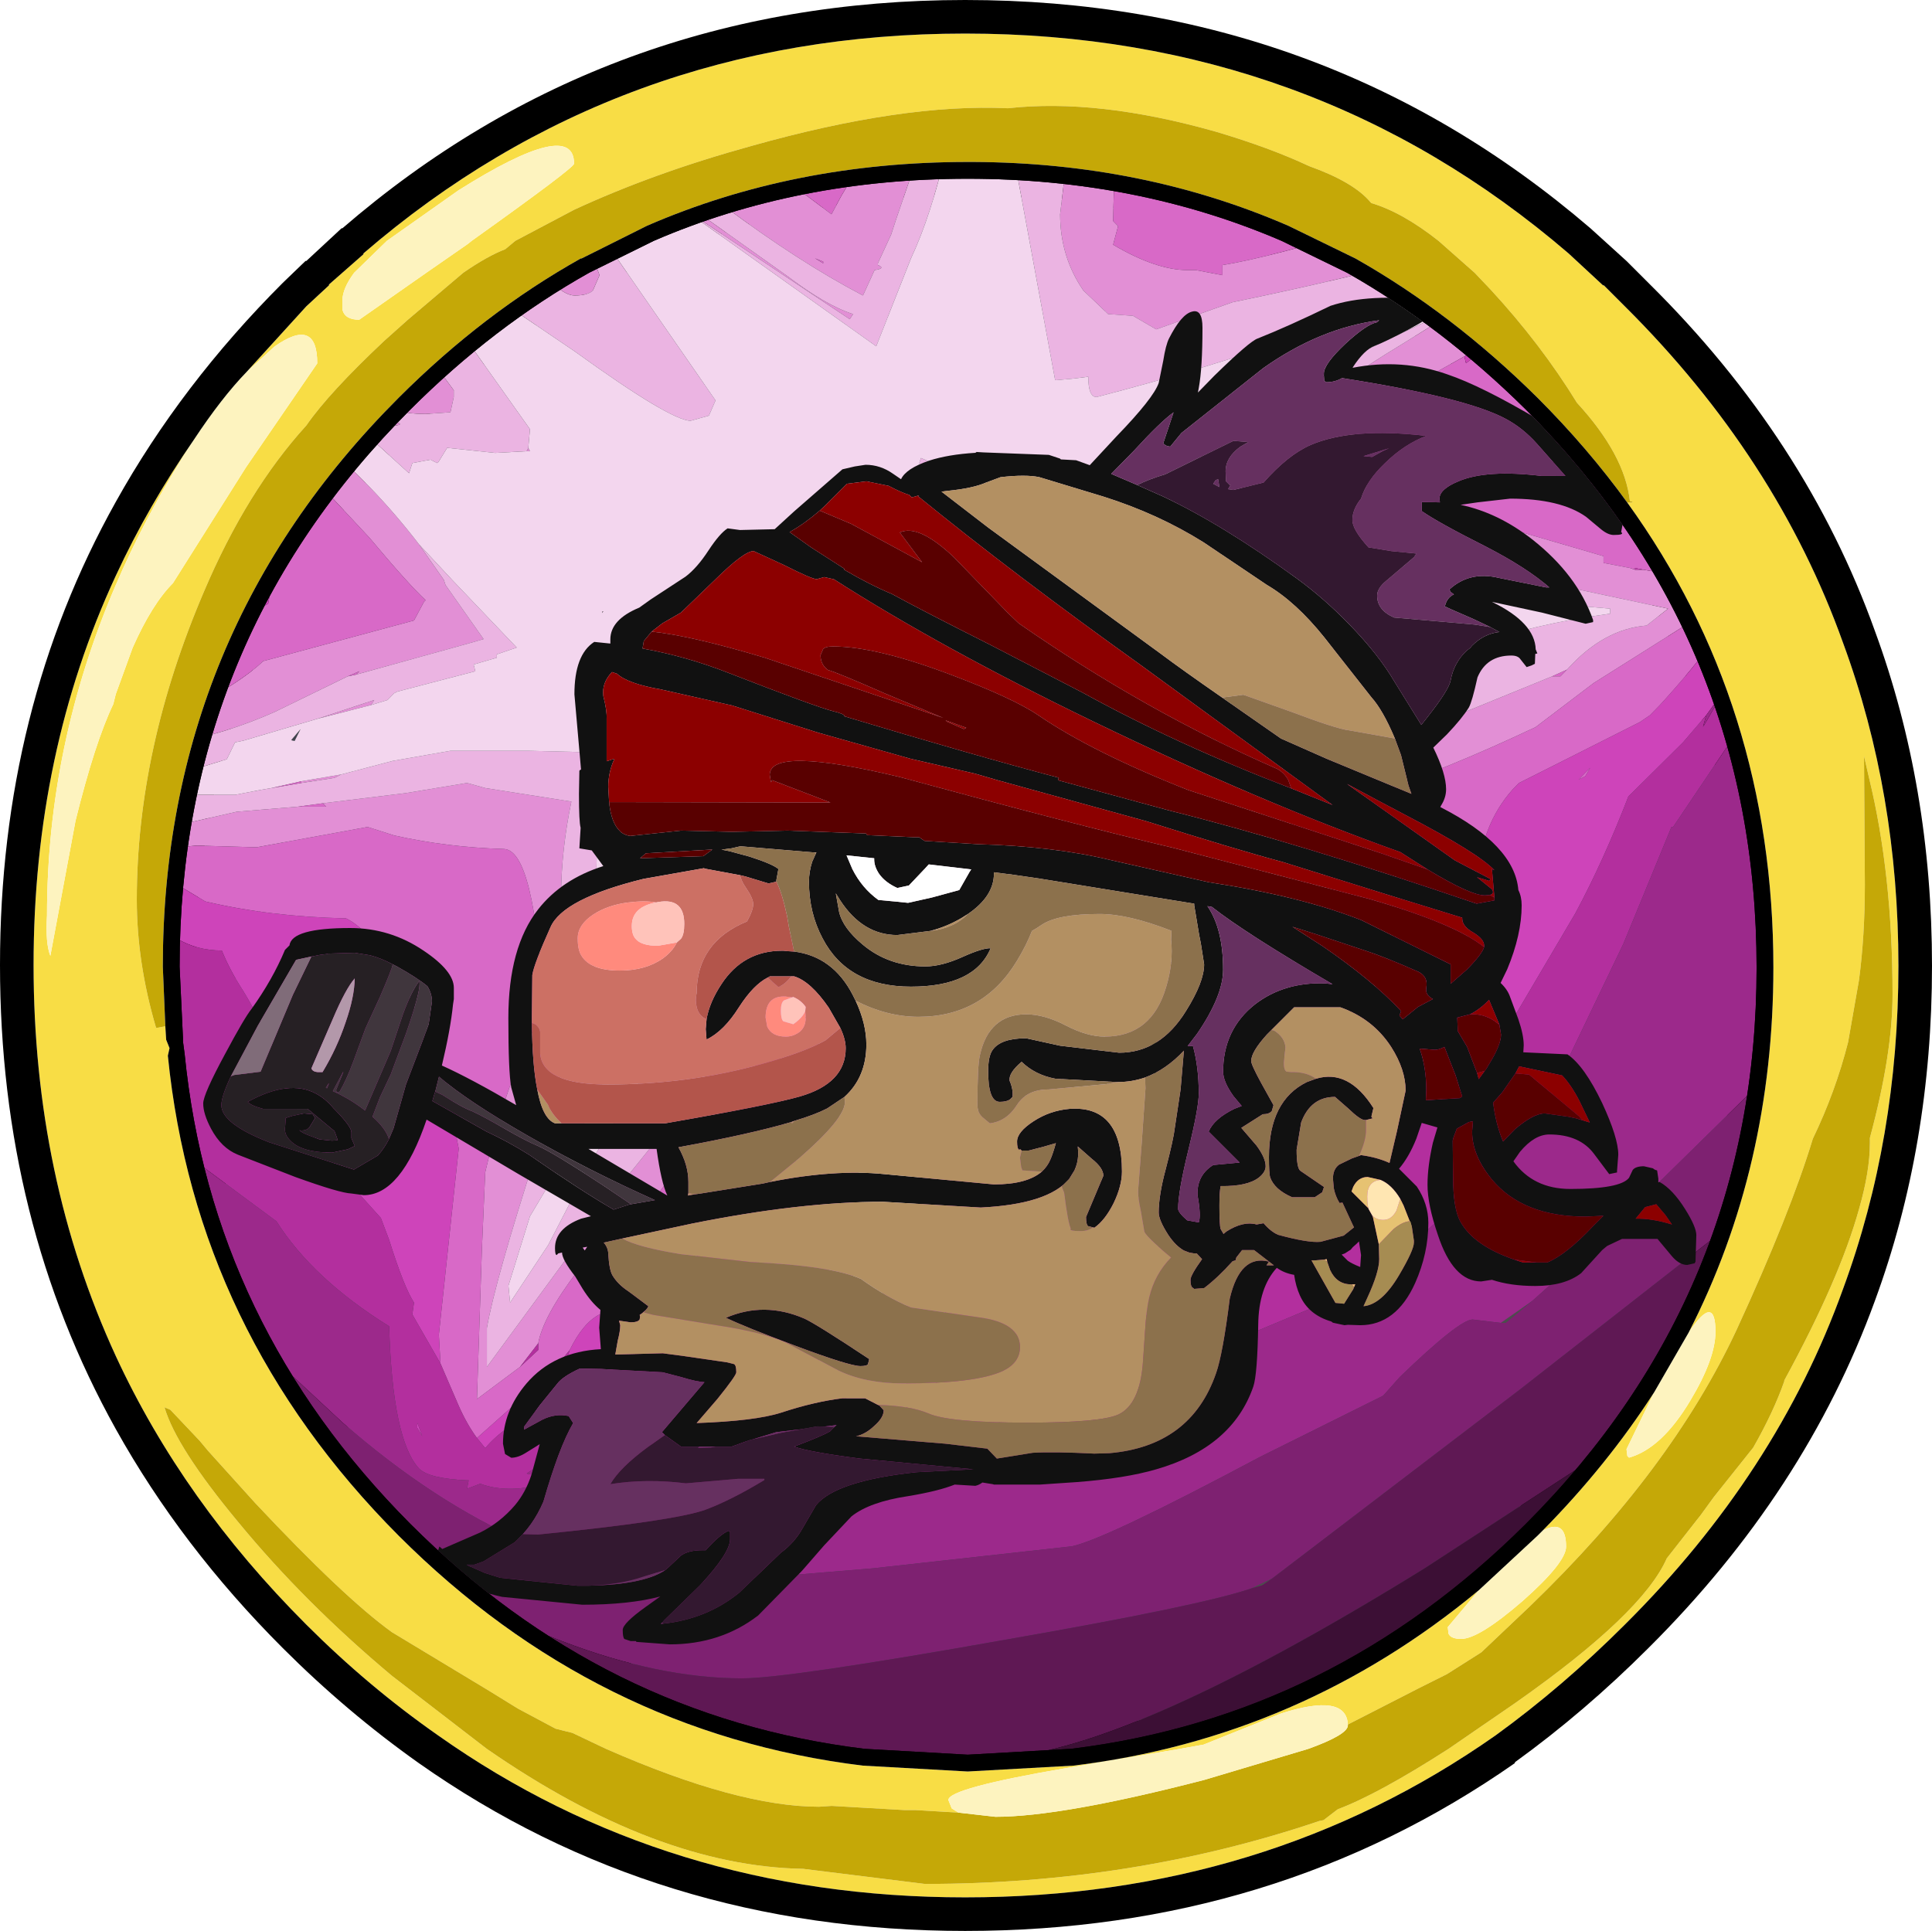 <?xml version="1.0" encoding="UTF-8" standalone="no"?>
<svg xmlns:ffdec="https://www.free-decompiler.com/flash" xmlns:xlink="http://www.w3.org/1999/xlink" ffdec:objectType="frame" height="115.05px" width="115.1px" xmlns="http://www.w3.org/2000/svg">
  <g transform="matrix(1.0, 0.0, 0.0, 1.0, 56.6, 58.55)">
    <use ffdec:characterId="285" height="115.05" transform="matrix(1.0, 0.0, 0.0, 1.0, -56.6, -58.55)" width="115.1" xlink:href="#shape0"/>
    <clipPath id="clipPath0" transform="matrix(1.0, 0.0, 0.0, 1.0, 0.0, 0.0)">
      <path d="M23.65 -42.3 Q29.3 -39.1 34.3 -34.15 48.05 -20.4 48.05 -0.9 48.05 18.5 34.3 32.25 22.75 43.75 7.2 45.65 L1.05 46.0 -5.1 45.65 Q-20.65 43.75 -32.15 32.25 -44.0 20.35 -45.6 4.25 L-45.7 3.5 -45.7 3.3 -45.9 -0.95 Q-45.9 -20.4 -32.15 -34.15 -27.2 -39.1 -21.5 -42.3 L-17.65 -44.2 Q-9.1 -47.9 1.05 -47.9 11.15 -47.9 19.75 -44.2 L23.65 -42.3 M-39.25 -14.45 L-39.05 -14.4 -38.7 -15.1 -39.25 -14.45" fill="#ff0000" fill-rule="evenodd" stroke="none"/>
    </clipPath>
    <g clip-path="url(#clipPath0)">
      <filter id="filter0">
        <feColorMatrix in="SourceGraphic" result="filterResult0" type="matrix" values="0.637 -0.59 0.953 0.0 0.047 0.145 1.136 -0.281 0.0 0.047 -0.802 0.867 0.935 0.0 0.047 0.0 0.0 0.0 1.0 0.0"/>
      </filter>
      <use ffdec:characterId="276" filter="url(#filter0)" height="48.0" transform="matrix(0.0, -2.017, 1.974, 0.0, -46.05, 47.3)" width="48.0" xlink:href="#sprite0"/>
      <use ffdec:characterId="288" height="163.1" transform="matrix(0.492, 0.0, 0.0, 0.492, -44.494, -40.82)" width="180.8" xlink:href="#sprite1"/>
    </g>
  </g>
  <defs>
    <g id="shape0" transform="matrix(1.0, 0.0, 0.0, 1.0, 56.6, 58.55)">
      <path d="M-41.9 -36.4 L-38.35 -40.3 -37.0 -41.55 -37.0 -41.6 -34.95 -43.4 -34.95 -43.45 Q-19.75 -56.55 0.9 -56.55 21.6 -56.55 36.85 -43.45 L38.9 -41.55 38.95 -41.55 40.2 -40.3 Q49.25 -31.3 53.2 -20.25 56.5 -11.3 56.5 -1.0 56.5 9.3 53.2 18.25 49.25 29.25 40.2 38.25 36.5 41.95 32.5 44.85 18.75 54.5 0.9 54.5 -16.85 54.5 -30.5 44.85 -34.65 41.95 -38.35 38.25 -45.7 30.9 -49.7 22.25 -54.6 11.6 -54.6 -1.05 -54.6 -13.7 -49.7 -24.25 -47.75 -28.45 -45.05 -32.35 L-45.75 -31.25 Q-48.05 -27.55 -49.7 -23.7 -53.8 -14.15 -53.8 -4.0 -53.9 -2.35 -53.6 -1.6 L-52.1 -9.65 Q-50.95 -14.3 -49.85 -16.6 L-49.7 -17.2 -48.7 -19.95 Q-47.55 -22.55 -46.3 -23.8 L-41.95 -30.7 -37.7 -36.9 Q-37.7 -39.7 -40.25 -37.9 L-41.9 -36.4 M40.35 -28.6 Q40.9 -28.6 40.5 -28.7 40.2 -31.45 37.35 -34.55 35.2 -38.05 32.2 -41.3 L31.25 -42.3 29.1 -44.2 Q26.95 -45.9 25.1 -46.45 L25.05 -46.5 Q24.05 -47.7 21.4 -48.65 19.05 -49.75 15.85 -50.7 8.8 -52.7 3.45 -52.1 -2.8 -52.4 -11.85 -49.85 -17.65 -48.25 -22.4 -46.05 L-25.9 -44.2 -26.5 -43.7 Q-27.55 -43.3 -29.0 -42.3 L-32.3 -39.5 -33.7 -38.25 Q-37.0 -35.15 -38.35 -33.2 -41.9 -29.3 -44.45 -23.3 -48.45 -13.95 -48.45 -4.95 -48.45 -1.2 -47.3 2.7 L-46.75 2.6 -46.7 3.4 -46.5 3.9 -46.6 4.35 Q-44.95 20.8 -32.85 32.95 -21.1 44.7 -5.2 46.65 L1.05 47.0 7.35 46.65 Q20.9 45.0 31.5 36.2 L29.65 38.4 29.7 38.8 Q29.85 39.1 30.45 39.1 31.5 39.1 34.1 36.85 36.7 34.55 36.7 33.6 36.7 31.9 35.3 32.65 39.15 28.75 41.95 24.4 L40.3 27.8 40.35 28.2 40.45 28.3 Q42.4 27.75 44.1 24.9 45.6 22.4 45.6 20.8 45.6 18.45 44.0 20.85 49.05 11.0 49.05 -0.9 49.05 -16.55 40.35 -28.6 M-28.75 -44.0 L-28.5 -44.2 Q-22.4 -48.55 -22.4 -48.8 -22.4 -51.55 -29.3 -47.2 L-33.55 -44.2 -35.5 -42.3 Q-36.2 -41.35 -36.2 -40.65 L-36.2 -40.1 Q-36.05 -39.5 -35.2 -39.5 L-31.2 -42.3 -28.75 -44.0 M0.5 49.45 L-2.05 49.3 -2.7 49.3 -7.05 49.05 -7.8 49.1 Q-12.65 49.1 -20.5 45.65 L-22.5 44.7 -23.5 44.45 -25.75 43.25 -27.45 42.2 -33.25 38.7 Q-36.1 36.65 -41.4 31.0 L-44.2 27.9 -44.7 27.3 -46.45 25.45 -46.8 25.3 Q-46.1 27.7 -42.4 32.15 -38.45 36.95 -33.25 41.3 L-27.6 45.65 Q-17.5 52.65 -8.75 52.8 L-1.5 53.7 Q10.9 53.7 22.0 49.95 L22.25 49.9 23.1 49.25 Q25.5 48.35 29.7 45.65 L33.7 42.9 Q41.25 37.6 42.7 34.3 L44.5 32.0 44.7 31.75 45.5 30.65 47.85 27.7 Q49.05 25.6 49.7 23.75 L49.7 23.7 Q53.0 17.65 54.15 13.5 54.8 11.25 54.8 9.55 L54.8 9.25 Q56.15 4.25 56.15 0.7 56.15 -6.45 54.75 -12.2 L54.45 -13.5 54.5 -5.85 Q54.5 -2.8 54.15 -0.15 L53.5 3.55 Q52.75 6.5 51.4 9.3 50.05 13.75 46.85 20.7 42.95 29.05 34.55 37.15 L31.65 39.9 29.6 41.2 28.0 42.0 23.7 44.2 Q23.6 42.3 19.7 43.55 L15.1 45.4 13.7 45.65 6.9 46.8 Q-0.1 48.0 -0.1 48.7 L0.1 49.2 0.5 49.45" fill="#f8dd45" fill-rule="evenodd" stroke="none"/>
      <path d="M-46.75 2.6 L-47.3 2.7 Q-48.45 -1.2 -48.45 -4.95 -48.45 -13.95 -44.45 -23.3 -41.9 -29.3 -38.35 -33.2 -37.0 -35.15 -33.7 -38.25 L-32.3 -39.5 -29.0 -42.3 Q-27.55 -43.3 -26.5 -43.7 L-25.9 -44.2 -22.4 -46.05 Q-17.65 -48.25 -11.85 -49.85 -2.8 -52.4 3.45 -52.1 8.8 -52.7 15.85 -50.7 19.05 -49.75 21.4 -48.65 24.05 -47.7 25.05 -46.5 L25.1 -46.45 Q26.95 -45.9 29.1 -44.2 L31.25 -42.3 32.2 -41.3 Q35.2 -38.05 37.35 -34.55 40.2 -31.45 40.5 -28.7 40.9 -28.6 40.35 -28.6 38.0 -31.85 35.0 -34.85 29.9 -39.9 24.15 -43.15 L20.15 -45.1 Q11.5 -48.85 1.4 -48.9 L1.05 -48.9 Q-9.3 -48.9 -18.05 -45.1 L-21.95 -43.15 -22.0 -43.15 Q-27.8 -39.9 -32.85 -34.85 -46.9 -20.8 -46.9 -0.95 L-46.75 2.6 M23.7 44.2 L28.0 42.0 29.6 41.2 31.65 39.9 34.55 37.15 Q42.95 29.05 46.85 20.7 50.05 13.75 51.4 9.3 52.75 6.5 53.5 3.55 L54.15 -0.15 Q54.5 -2.8 54.5 -5.85 L54.45 -13.5 54.75 -12.2 Q56.15 -6.45 56.15 0.7 56.15 4.25 54.8 9.25 L54.8 9.55 Q54.8 11.25 54.15 13.5 53.0 17.65 49.7 23.7 L49.7 23.75 Q49.05 25.6 47.85 27.7 L45.5 30.65 44.7 31.75 44.5 32.0 42.7 34.3 Q41.25 37.6 33.7 42.9 L29.7 45.65 Q25.5 48.35 23.1 49.25 L22.25 49.9 22.0 49.95 Q10.9 53.7 -1.5 53.7 L-8.75 52.8 Q-17.5 52.65 -27.6 45.65 L-33.25 41.3 Q-38.45 36.95 -42.4 32.15 -46.1 27.7 -46.8 25.3 L-46.45 25.45 -44.7 27.3 -44.2 27.9 -41.4 31.0 Q-36.1 36.65 -33.25 38.7 L-27.45 42.2 -25.75 43.25 -23.5 44.45 -22.5 44.7 -20.5 45.65 Q-12.65 49.1 -7.8 49.1 L-7.05 49.05 -2.7 49.3 -2.05 49.3 0.5 49.45 2.7 49.7 Q6.65 49.7 15.15 47.5 L21.35 45.65 Q23.7 44.8 23.7 44.25 L23.7 44.2" fill="#c5a807" fill-rule="evenodd" stroke="none"/>
      <path d="M-45.05 -32.35 Q-43.4 -34.85 -41.9 -36.4 L-40.25 -37.9 Q-37.7 -39.7 -37.7 -36.9 L-41.95 -30.7 -46.3 -23.8 Q-47.55 -22.55 -48.7 -19.95 L-49.7 -17.2 -49.85 -16.6 Q-50.95 -14.3 -52.1 -9.65 L-53.6 -1.6 Q-53.9 -2.35 -53.8 -4.0 -53.8 -14.15 -49.7 -23.7 -48.05 -27.55 -45.75 -31.25 L-45.05 -32.35 M44.0 20.85 Q45.6 18.45 45.6 20.8 45.6 22.4 44.1 24.9 42.4 27.75 40.45 28.3 L40.35 28.2 40.3 27.8 41.95 24.4 44.0 20.85 M35.3 32.65 Q36.7 31.9 36.7 33.6 36.7 34.55 34.1 36.85 31.5 39.1 30.45 39.1 29.85 39.1 29.7 38.8 L29.65 38.4 31.5 36.2 35.0 32.95 35.3 32.65 M-28.75 -44.0 L-31.2 -42.3 -35.2 -39.5 Q-36.05 -39.5 -36.2 -40.1 L-36.2 -40.65 Q-36.2 -41.35 -35.5 -42.3 L-33.55 -44.2 -29.3 -47.2 Q-22.4 -51.55 -22.4 -48.8 -22.4 -48.55 -28.5 -44.2 L-28.75 -44.0 M23.7 44.2 L23.7 44.25 Q23.7 44.8 21.35 45.65 L15.15 47.5 Q6.65 49.7 2.7 49.7 L0.5 49.45 0.1 49.2 -0.1 48.7 Q-0.1 48.0 6.9 46.8 L13.7 45.65 15.1 45.4 19.7 43.55 Q23.6 42.3 23.7 44.2" fill="#fdf3bf" fill-rule="evenodd" stroke="none"/>
      <path d="M-31.5 -33.4 L-31.45 -33.45 -31.05 -33.8 -31.4 -33.4 -31.5 -33.4 M-11.85 -45.2 L-11.35 -45.3 -11.6 -45.1 -11.85 -45.2 M4.95 -46.75 L8.05 -46.4 6.9 -46.5 6.3 -46.5 4.95 -46.75 M35.15 -31.85 L35.3 -31.7 35.15 -31.7 35.1 -31.7 35.05 -31.75 35.1 -31.85 35.15 -31.85 M39.2 -26.75 Q47.05 -15.45 47.05 -0.9 47.05 18.1 33.6 31.55 22.3 42.8 7.1 44.65 L1.05 45.0 -4.95 44.65 Q-20.2 42.8 -31.45 31.55 -43.0 19.95 -44.6 4.25 -43.35 2.3 -42.3 -0.85 L-40.3 -7.0 Q-39.3 -9.5 -36.95 -13.25 L-33.05 -19.35 Q-29.3 -25.7 -21.7 -31.7 -18.5 -34.2 -9.5 -37.75 L-5.85 -39.25 -3.7 -39.6 3.5 -40.3 Q16.2 -40.3 27.4 -34.15 33.0 -31.1 36.45 -28.0 L37.25 -28.2 39.2 -26.75 M-38.7 -15.1 L-39.05 -14.4 -39.25 -14.45 -38.7 -15.1" fill="#40414d" fill-rule="evenodd" stroke="none"/>
      <path d="M-44.6 4.25 L-44.6 4.15 -44.75 3.7 -44.7 3.2 -44.9 -0.3 -44.9 -0.95 Q-44.9 -19.95 -31.5 -33.4 L-31.4 -33.4 -31.05 -33.8 Q-26.4 -38.4 -21.0 -41.4 L-17.25 -43.3 -17.25 -43.25 -11.85 -45.2 -11.6 -45.1 -11.35 -45.3 Q-5.5 -46.9 1.05 -46.9 L4.95 -46.75 6.3 -46.5 6.9 -46.5 8.05 -46.4 Q14.0 -45.6 19.35 -43.25 L19.35 -43.3 23.2 -41.4 23.15 -41.4 Q28.7 -38.3 33.6 -33.45 L35.15 -31.85 35.1 -31.85 35.05 -31.75 35.1 -31.7 35.15 -31.7 35.3 -31.7 39.2 -26.75 37.25 -28.2 36.45 -28.0 Q33.0 -31.1 27.4 -34.15 16.2 -40.3 3.5 -40.3 L-3.7 -39.6 -5.85 -39.25 -9.5 -37.75 Q-18.5 -34.2 -21.7 -31.7 -29.3 -25.7 -33.05 -19.35 L-36.95 -13.25 Q-39.3 -9.5 -40.3 -7.0 L-42.3 -0.85 Q-43.35 2.3 -44.6 4.25 M-38.7 -15.1 L-39.25 -14.45 -39.05 -14.4 -38.7 -15.1" fill="#33343d" fill-rule="evenodd" stroke="none"/>
      <path d="M-41.9 -36.4 Q-43.4 -34.85 -45.05 -32.35 -47.75 -28.45 -49.7 -24.25 -54.6 -13.7 -54.6 -1.05 -54.6 11.6 -49.7 22.25 -45.7 30.9 -38.35 38.25 -34.65 41.95 -30.5 44.85 -16.85 54.5 0.9 54.5 18.75 54.5 32.5 44.85 36.5 41.95 40.2 38.25 49.25 29.25 53.2 18.25 56.5 9.3 56.5 -1.0 56.5 -11.3 53.2 -20.25 49.25 -31.3 40.2 -40.3 L38.95 -41.55 38.9 -41.55 36.85 -43.45 Q21.6 -56.55 0.9 -56.55 -19.75 -56.55 -34.95 -43.45 L-34.95 -43.4 -37.0 -41.6 -37.0 -41.55 -38.35 -40.3 -41.9 -36.4 M-31.5 -33.4 Q-44.9 -19.95 -44.9 -0.95 L-44.9 -0.3 -44.7 3.2 -44.75 3.7 -44.6 4.15 -44.6 4.25 Q-43.0 19.95 -31.45 31.55 -20.2 42.8 -4.95 44.65 L1.05 45.0 7.1 44.65 Q22.3 42.8 33.6 31.55 47.05 18.1 47.05 -0.9 47.05 -15.45 39.2 -26.75 L35.3 -31.7 35.15 -31.85 33.6 -33.45 Q28.7 -38.3 23.15 -41.4 L23.2 -41.4 19.35 -43.3 19.35 -43.25 Q14.0 -45.6 8.05 -46.4 L4.95 -46.75 1.05 -46.9 Q-5.5 -46.9 -11.35 -45.3 L-11.85 -45.2 -17.25 -43.25 -17.25 -43.3 -21.0 -41.4 Q-26.4 -38.4 -31.05 -33.8 L-31.45 -33.45 -31.5 -33.4 M40.35 -28.6 Q49.05 -16.55 49.05 -0.9 49.05 11.0 44.0 20.85 L41.95 24.4 Q39.15 28.75 35.3 32.65 L35.0 32.95 31.5 36.2 Q20.9 45.0 7.35 46.65 L1.05 47.0 -5.2 46.65 Q-21.1 44.7 -32.85 32.95 -44.95 20.8 -46.6 4.35 L-46.5 3.9 -46.7 3.4 -46.75 2.6 -46.9 -0.95 Q-46.9 -20.8 -32.85 -34.85 -27.8 -39.9 -22.0 -43.15 L-21.95 -43.15 -18.05 -45.1 Q-9.3 -48.9 1.05 -48.9 L1.4 -48.9 Q11.5 -48.85 20.15 -45.1 L24.15 -43.15 Q29.9 -39.9 35.0 -34.85 38.0 -31.85 40.35 -28.6 M-56.6 -1.05 Q-56.6 -16.3 -49.7 -28.65 -45.8 -35.65 -39.75 -41.7 L-38.4 -43.0 -38.35 -43.0 -36.25 -44.95 -36.2 -44.95 Q-20.45 -58.55 0.9 -58.55 22.3 -58.55 38.15 -44.95 L40.3 -43.0 41.6 -41.7 41.65 -41.65 Q51.0 -32.4 55.1 -20.95 58.5 -11.7 58.5 -1.0 58.5 9.7 55.1 18.95 50.95 30.35 41.6 39.65 37.8 43.45 33.65 46.45 L33.65 46.5 Q19.35 56.5 0.9 56.5 -17.45 56.5 -31.65 46.5 -35.95 43.45 -39.75 39.65 -45.8 33.6 -49.7 26.6 -56.6 14.2 -56.6 -1.05" fill="#000000" fill-rule="evenodd" stroke="none"/>
    </g>
    <g id="sprite0" transform="matrix(1.0, 0.0, 0.0, 1.0, 0.0, 0.0)">
      <use ffdec:characterId="275" height="48.0" transform="matrix(1.0, 0.0, 0.0, 1.0, 0.0, 0.0)" width="48.0" xlink:href="#shape2"/>
    </g>
    <g id="shape2" transform="matrix(1.0, 0.0, 0.0, 1.0, 0.0, 0.0)">
      <path d="M26.9 36.7 L26.65 36.85 26.5 36.85 26.9 36.7" fill="#5c5c5c" fill-rule="evenodd" stroke="none"/>
      <path d="M47.5 9.4 L47.5 9.35 47.5 9.4 M45.8 6.3 L45.8 6.4 45.75 6.5 45.8 6.3 M0.0 34.15 L0.0 32.75 0.55 34.85 0.0 34.15 M18.6 0.0 L19.0 0.0 18.95 0.05 18.6 0.0 M18.3 0.35 L18.3 0.4 18.25 0.45 18.3 0.35 M0.5 21.15 L0.55 22.1 0.5 21.65 0.5 21.15" fill="#272727" fill-rule="evenodd" stroke="none"/>
      <path d="M40.75 8.35 L40.8 8.35 40.75 8.35 M45.0 10.5 L45.05 10.6 Q44.95 10.6 44.9 10.7 L45.0 10.5" fill="#3b3b3b" fill-rule="evenodd" stroke="none"/>
      <path d="M34.7 7.45 L34.75 7.5 34.7 7.45 M13.4 39.95 L14.05 40.9 13.4 40.1 13.4 39.95 M5.55 32.4 L5.85 33.05 5.65 32.75 5.55 32.4" fill="#4d4d4d" fill-rule="evenodd" stroke="none"/>
      <path d="M7.8 0.0 L7.9 0.0 8.15 0.0 7.4 0.7 7.8 0.0" fill="#161616" fill-rule="evenodd" stroke="none"/>
      <path d="M23.4 32.2 L23.9 32.35 23.4 32.25 23.4 32.2 M20.6 31.05 L19.9 31.0 19.65 30.9 20.6 31.05 M17.95 23.85 L17.9 23.85 17.95 23.85 M22.45 30.85 L22.4 30.45 22.5 30.55 22.45 30.85 M21.85 29.55 L20.1 29.55 21.8 29.4 21.85 29.55 M24.0 25.25 L24.15 25.3 24.05 25.3 24.0 25.25" fill="#646464" fill-rule="evenodd" stroke="none"/>
      <path d="M43.5 0.85 L43.65 1.15 43.6 1.4 Q43.9 1.1 44.15 1.05 L44.35 1.25 42.4 3.9 41.9 4.65 42.65 5.05 42.65 5.25 43.45 5.35 Q43.9 5.35 44.3 4.85 44.7 4.3 45.05 4.3 L47.25 4.55 47.9 7.75 47.5 9.2 47.5 9.35 47.5 9.4 Q47.55 9.95 47.95 10.25 L46.75 11.85 44.35 12.75 43.9 12.55 Q43.75 12.4 43.75 12.0 43.75 11.5 44.9 10.7 44.95 10.6 45.05 10.6 L45.0 10.5 44.9 10.0 Q44.9 9.85 45.85 8.45 L46.75 6.75 Q46.75 5.85 46.4 5.5 46.1 5.15 45.3 5.15 L45.2 5.15 40.95 8.35 40.8 8.35 40.75 8.35 40.3 8.25 40.25 7.5 Q40.25 6.95 40.4 6.3 L40.0 6.65 Q39.9 6.9 39.9 6.3 39.9 6.0 40.4 5.3 L40.2 5.05 41.05 4.05 41.2 4.15 41.65 3.55 41.9 3.3 42.3 2.5 43.5 0.85 M42.1 0.35 Q39.85 4.6 36.4 7.3 L35.35 8.05 35.2 8.1 33.6 9.25 33.5 8.9 32.55 5.4 32.6 5.45 32.65 5.5 32.5 5.15 31.45 2.95 Q30.8 1.45 30.55 0.0 L31.35 0.0 31.55 0.4 Q32.3 1.9 32.95 2.6 L34.15 7.15 34.7 7.45 34.75 7.5 Q35.2 7.0 36.6 5.8 L38.75 3.75 39.8 1.7 40.05 1.3 Q40.9 0.1 42.1 0.35 M31.65 5.85 L31.25 4.25 31.8 5.95 31.65 5.85 M29.4 3.75 L29.6 4.95 29.5 4.75 29.35 3.75 29.4 3.75 M18.1 20.55 L18.05 20.55 17.8 20.55 17.5 20.55 16.7 20.6 15.85 20.45 15.9 20.35 15.4 20.35 14.75 20.4 13.4 20.6 Q13.85 21.2 15.6 21.95 L16.15 22.2 17.0 22.5 16.85 22.3 17.9 22.4 18.65 23.35 Q19.75 24.5 20.5 24.5 L20.65 24.5 19.95 25.8 18.6 27.8 18.6 29.5 20.1 29.55 21.85 29.55 21.9 29.55 Q22.4 29.7 22.4 30.35 L22.4 30.45 22.45 30.85 22.6 31.75 22.75 33.5 Q24.3 33.75 25.45 34.35 L26.3 34.9 27.75 33.85 29.55 32.85 Q29.6 33.75 30.05 34.7 L30.5 35.45 30.0 35.35 31.1 38.0 32.5 41.5 32.5 41.6 32.5 41.75 32.7 41.95 Q33.9 43.05 34.0 44.35 L34.5 45.0 35.5 40.2 Q36.55 34.95 36.6 32.5 L36.6 32.25 36.65 32.25 36.7 32.2 37.15 32.0 37.15 31.4 38.2 32.25 Q40.0 33.05 42.3 36.95 L43.7 39.25 44.95 41.25 Q46.1 42.95 46.55 43.25 44.9 38.55 43.55 31.85 L42.75 29.55 43.15 28.85 43.2 28.1 43.9 27.35 Q44.9 26.65 46.15 26.65 L47.8 26.85 48.0 26.85 47.4 27.0 47.85 26.95 48.0 26.95 48.0 28.3 45.95 28.25 45.9 28.3 45.8 28.4 45.25 28.25 Q44.5 29.55 44.5 30.5 L44.5 30.65 44.5 30.75 44.35 31.55 44.65 31.55 Q44.85 32.9 45.9 36.45 L46.05 37.05 46.05 37.35 Q46.65 38.3 46.95 39.85 L47.65 43.1 47.55 43.2 47.65 43.35 47.3 44.35 46.75 44.35 Q45.75 44.35 43.55 41.3 L42.4 39.75 41.95 38.85 40.2 35.65 38.5 35.35 38.4 35.35 37.35 37.6 37.05 39.55 36.05 43.05 35.85 43.05 35.7 43.85 35.65 44.0 35.65 44.25 35.6 44.55 35.4 45.0 35.1 45.4 34.15 45.75 32.3 42.75 31.0 41.0 Q29.75 38.3 29.0 36.0 L28.5 36.05 27.6 36.0 26.9 36.7 26.5 36.85 25.05 36.85 25.0 36.75 23.6 36.5 22.45 35.2 Q21.2 33.8 21.1 33.05 L20.9 32.25 21.1 31.65 21.0 31.1 20.6 31.05 19.65 30.9 18.75 30.7 Q16.75 30.5 16.75 29.75 L19.05 24.65 Q19.05 24.15 17.95 23.85 L17.9 23.85 17.65 23.45 17.55 23.25 17.5 23.2 16.85 23.25 14.7 22.6 14.0 22.1 11.85 20.65 14.65 19.7 15.9 19.6 15.9 19.5 16.75 19.55 17.35 19.25 17.9 18.85 Q18.7 18.3 19.8 18.2 L19.95 18.25 20.6 18.35 21.5 18.15 21.5 18.05 21.8 18.0 21.75 18.0 21.5 17.85 21.5 17.8 21.0 17.45 17.0 14.35 Q16.65 13.4 14.95 12.1 13.6 11.05 12.8 10.9 L12.1 10.35 11.15 9.05 15.6 9.2 17.85 9.3 Q20.8 10.0 22.6 11.05 L22.65 11.05 Q27.4 10.8 27.4 9.85 27.45 8.15 27.8 6.55 L28.05 5.75 27.45 2.4 27.5 0.6 27.45 0.0 28.1 0.0 28.5 1.8 28.65 3.65 28.65 4.5 28.75 4.4 29.05 6.9 29.35 8.75 29.2 9.3 28.8 11.9 Q26.0 11.3 23.3 11.85 L21.85 12.2 21.8 12.05 20.8 11.65 20.8 11.6 18.45 10.85 Q14.65 9.6 13.25 9.35 L12.1 9.35 17.5 13.4 20.35 15.75 23.65 17.65 23.35 18.2 23.05 19.0 22.25 19.2 22.45 18.95 22.0 19.2 22.2 19.2 21.6 19.35 21.25 19.5 18.15 20.35 18.1 20.35 18.1 20.55 M22.05 23.9 L22.05 23.95 22.05 23.9 M46.7 14.7 L47.65 13.25 47.9 13.2 Q46.6 14.75 46.25 15.65 L44.3 18.45 Q43.45 19.6 43.2 20.4 L43.05 20.3 46.7 14.7 M48.0 13.1 L48.0 13.05 48.0 13.1 M48.0 14.3 L48.0 17.1 47.25 18.25 46.15 19.75 46.7 20.05 48.0 20.85 48.0 22.4 46.0 21.7 45.55 21.55 44.7 21.15 44.65 21.15 Q44.55 21.4 44.5 21.05 L43.75 20.7 Q44.75 18.75 46.4 16.5 L46.6 16.25 46.75 16.0 48.0 14.3 M47.65 16.25 L47.2 16.8 47.35 16.9 47.65 16.25 M44.75 19.5 L44.85 19.25 44.7 19.5 44.75 19.5 M39.15 10.55 L39.25 10.6 39.15 10.65 39.15 10.55 M30.8 32.8 L30.55 32.6 30.8 32.8 M29.4 29.9 L29.4 29.8 29.45 29.8 29.4 29.9 M27.85 29.15 L27.8 29.25 27.8 29.15 27.85 29.15" fill="#e28fd5" fill-rule="evenodd" stroke="none"/>
      <path d="M40.2 5.05 L40.4 5.3 Q39.9 6.0 39.9 6.3 39.9 6.9 40.0 6.65 L40.4 6.3 Q40.25 6.95 40.25 7.5 L40.3 8.25 40.75 8.35 40.8 8.35 40.95 8.35 45.2 5.15 45.3 5.15 Q46.1 5.15 46.4 5.5 46.75 5.85 46.75 6.75 L45.85 8.45 Q44.9 9.85 44.9 10.0 L45.0 10.5 44.9 10.7 Q43.75 11.5 43.75 12.0 43.75 12.4 43.9 12.55 L44.35 12.75 46.75 11.85 46.4 12.35 46.3 12.25 40.65 16.25 40.2 16.05 40.05 15.5 Q40.05 14.9 42.1 12.0 L45.75 6.5 45.8 6.4 45.8 6.3 39.8 10.65 39.25 10.6 39.15 10.55 39.1 9.6 39.25 8.15 38.85 7.9 38.8 7.85 38.9 7.65 38.8 7.1 38.5 7.0 39.3 6.1 40.2 5.05 M36.4 7.3 L35.35 8.3 33.35 10.25 33.15 9.65 33.05 9.65 32.85 8.95 32.65 9.0 32.05 6.65 32.0 6.55 31.8 6.35 31.65 5.85 31.8 5.95 31.25 4.25 30.6 2.0 30.55 1.75 30.35 1.65 30.05 1.5 29.6 0.0 30.55 0.0 Q30.8 1.45 31.45 2.95 L32.5 5.15 32.55 5.4 33.5 8.9 33.6 9.25 35.2 8.1 35.35 8.05 36.4 7.3 M28.8 0.0 L29.0 0.35 29.0 1.75 29.15 2.55 29.2 2.85 29.35 3.75 29.5 4.75 29.6 4.95 30.0 6.5 30.3 8.25 30.3 10.5 30.3 10.6 30.25 12.75 22.95 12.55 22.6 12.6 Q23.45 12.95 23.8 13.25 L23.9 13.45 23.5 13.55 Q21.6 13.55 18.85 12.05 L16.55 10.65 14.5 10.0 14.0 10.05 15.7 11.2 18.25 12.55 Q20.35 13.8 22.65 15.4 L22.95 15.5 23.05 15.65 23.65 16.05 23.65 16.25 Q23.9 16.45 23.65 16.5 L23.75 16.65 25.0 18.25 24.15 19.5 21.2 20.45 20.25 20.75 18.1 20.55 18.1 20.35 18.15 20.35 21.25 19.5 21.6 19.35 22.2 19.2 22.25 19.2 23.05 19.0 23.35 18.2 23.65 17.65 20.35 15.75 17.5 13.4 12.1 9.35 13.25 9.35 Q14.65 9.6 18.45 10.85 L20.8 11.6 20.8 11.65 21.8 12.05 21.85 12.2 23.3 11.85 Q26.0 11.3 28.8 11.9 L29.2 9.3 29.35 8.75 29.05 6.9 28.75 4.4 28.65 3.65 28.5 1.8 28.1 0.0 28.8 0.0 M17.9 22.4 L20.0 22.5 20.05 22.6 20.2 22.6 Q21.9 23.1 22.05 23.9 L22.05 23.95 22.05 24.05 Q22.05 24.9 21.1 26.05 20.1 27.25 20.0 28.0 L19.9 28.15 22.3 28.0 Q23.35 28.0 23.85 29.1 L24.1 30.25 Q24.1 30.85 23.4 31.9 L23.4 32.2 23.4 32.25 23.9 32.35 25.95 32.6 25.5 33.05 25.55 33.4 25.75 33.65 26.3 33.75 Q26.95 33.75 28.5 32.75 L29.55 32.05 Q30.6 31.25 31.5 31.15 31.55 31.85 32.3 32.7 32.85 33.3 33.35 33.3 L33.3 34.95 33.4 39.1 Q34.05 40.95 34.35 43.25 L34.5 43.25 34.9 38.35 34.8 37.25 35.0 37.15 35.1 35.2 35.4 34.15 36.6 29.75 Q37.4 29.8 39.15 31.05 L38.75 30.15 39.25 30.1 40.2 31.8 40.3 31.85 40.55 32.45 43.7 39.25 42.3 36.95 Q40.0 33.05 38.2 32.25 L37.15 31.4 37.15 32.0 36.7 32.2 36.65 32.25 36.6 32.25 36.6 32.5 Q36.55 34.95 35.5 40.2 L34.5 45.0 34.0 44.35 Q33.9 43.05 32.7 41.95 L32.5 41.5 31.1 38.0 30.0 35.35 30.5 35.45 30.05 34.7 Q29.6 33.75 29.55 32.85 L27.75 33.85 26.3 34.9 25.45 34.35 Q24.3 33.75 22.75 33.5 L22.6 31.75 22.45 30.85 22.5 30.55 22.4 30.45 22.4 30.35 Q22.4 29.7 21.9 29.55 L21.85 29.55 21.8 29.4 20.1 29.55 18.6 29.5 18.6 27.8 19.95 25.8 20.65 24.5 20.5 24.5 Q19.75 24.5 18.65 23.35 L17.9 22.4 M44.95 41.25 L45.3 41.55 45.35 41.05 44.75 39.4 44.6 38.8 Q42.45 34.45 40.75 27.75 40.75 27.5 41.35 27.5 L41.3 27.1 41.25 26.55 41.25 26.5 47.35 25.35 48.0 25.45 48.0 26.85 47.8 26.85 46.15 26.65 Q44.9 26.65 43.9 27.35 L43.2 28.1 43.15 28.85 42.75 29.55 43.55 31.85 Q44.9 38.55 46.55 43.25 46.1 42.95 44.95 41.25 M48.0 23.2 Q46.1 22.75 44.85 22.15 L42.25 21.1 46.15 15.5 46.7 14.7 43.05 20.3 43.2 20.4 Q43.45 19.6 44.3 18.45 L46.25 15.65 Q46.6 14.75 47.9 13.2 L47.65 13.25 48.0 12.75 48.0 13.05 48.0 13.1 48.0 14.3 46.75 16.0 46.6 16.25 46.4 16.5 Q44.75 18.75 43.75 20.7 L44.5 21.05 Q44.55 21.4 44.65 21.15 L44.7 21.15 45.55 21.55 46.0 21.7 48.0 22.4 48.0 23.2 M38.8 22.8 L38.55 22.5 38.8 22.4 38.95 22.45 38.8 22.8 M26.05 19.25 Q25.7 19.45 25.45 19.7 L25.9 19.15 26.05 19.25 M30.8 32.8 L30.55 32.6 30.8 32.8" fill="#ebb4e2" fill-rule="evenodd" stroke="none"/>
      <path d="M43.5 0.85 L42.3 2.5 41.05 4.05 40.2 5.05 39.3 6.1 38.5 7.0 38.8 7.1 38.9 7.65 38.8 7.85 38.85 7.9 39.25 8.15 39.1 9.6 39.15 10.55 39.15 10.65 39.25 10.6 39.8 10.65 45.8 6.3 45.75 6.5 42.1 12.0 Q40.05 14.9 40.05 15.5 L40.2 16.05 40.65 16.25 46.3 12.25 46.4 12.35 46.75 11.85 47.95 10.25 48.0 10.15 48.0 12.75 47.65 13.25 46.7 14.7 46.15 15.5 42.25 21.1 44.85 22.15 Q46.1 22.75 48.0 23.2 L48.0 25.45 47.35 25.35 41.25 26.5 41.25 26.55 41.3 27.1 41.35 27.5 Q40.75 27.5 40.75 27.75 42.45 34.45 44.6 38.8 L44.75 39.4 45.35 41.05 45.3 41.55 44.95 41.25 43.7 39.25 40.55 32.45 40.3 31.85 40.2 31.8 39.25 30.1 38.75 30.15 39.15 31.05 Q37.4 29.8 36.6 29.75 L35.4 34.15 35.1 35.2 35.0 37.15 34.8 37.25 34.9 38.35 34.5 43.25 34.35 43.25 Q34.05 40.95 33.4 39.1 L33.3 34.95 33.35 33.3 Q32.85 33.3 32.3 32.7 31.55 31.85 31.5 31.15 30.6 31.25 29.55 32.05 L28.5 32.75 Q26.95 33.75 26.3 33.75 L25.75 33.65 25.55 33.4 25.5 33.05 25.95 32.6 23.9 32.35 23.4 32.2 23.4 31.9 Q24.1 30.85 24.1 30.25 L23.85 29.1 Q23.35 28.0 22.3 28.0 L19.9 28.15 20.0 28.0 Q20.1 27.25 21.1 26.05 22.05 24.9 22.05 24.05 L22.05 23.95 22.05 23.9 Q21.9 23.1 20.2 22.6 L20.05 22.6 20.0 22.5 17.9 22.4 16.85 22.3 16.15 22.2 15.6 21.95 Q13.85 21.2 13.4 20.6 L14.75 20.4 15.4 20.35 15.8 20.45 15.85 20.45 16.7 20.6 17.5 20.55 17.8 20.55 18.05 20.55 18.1 20.55 20.25 20.75 21.2 20.45 24.15 19.5 25.0 18.25 23.75 16.65 23.65 16.5 Q23.9 16.45 23.65 16.25 L23.65 16.05 23.05 15.65 22.95 15.5 22.65 15.4 Q20.35 13.8 18.25 12.55 L15.7 11.2 14.0 10.05 14.5 10.0 16.55 10.65 18.85 12.05 Q21.6 13.55 23.5 13.55 L23.9 13.45 23.8 13.25 Q23.45 12.95 22.6 12.6 L22.95 12.55 30.25 12.75 30.3 10.6 30.3 10.5 30.3 8.25 30.0 6.5 29.6 4.95 29.4 3.75 29.2 2.85 29.15 2.55 29.0 1.75 29.0 0.35 28.8 0.0 29.6 0.0 30.05 1.5 30.35 1.65 30.55 1.75 30.6 2.0 31.25 4.25 31.65 5.85 31.8 6.35 32.0 6.55 32.05 6.65 32.65 9.0 32.85 8.95 33.05 9.65 33.15 9.65 33.35 10.25 35.35 8.3 36.4 7.3 Q39.85 4.6 42.1 0.35 L42.25 0.2 43.7 0.55 43.5 0.85 M26.05 19.25 L25.9 19.15 25.45 19.7 Q25.7 19.45 26.05 19.25 M38.8 22.8 L38.95 22.45 38.8 22.4 38.55 22.5 38.8 22.8 M27.85 29.15 L27.8 29.15 27.8 29.25 27.85 29.15 M29.4 29.9 L29.45 29.8 29.4 29.8 29.4 29.9 M24.0 25.25 L24.05 25.3 24.15 25.3 24.0 25.25" fill="#f3d6ee" fill-rule="evenodd" stroke="none"/>
      <path d="M47.5 9.35 L47.5 9.2 47.9 7.75 47.25 4.55 45.05 4.3 Q44.7 4.3 44.3 4.85 43.9 5.35 43.45 5.35 L42.65 5.25 42.65 5.05 41.9 4.65 42.4 3.9 44.35 1.25 44.15 1.05 Q43.9 1.1 43.6 1.4 L43.65 1.15 43.5 0.85 43.7 0.55 Q48.0 1.95 48.0 7.5 L48.0 10.15 47.95 10.25 Q47.55 9.95 47.5 9.4 L47.5 9.35 M42.3 2.5 L41.9 3.3 41.65 3.55 41.2 4.15 41.05 4.05 42.3 2.5 M29.2 2.85 L29.4 3.75 29.35 3.75 29.2 2.85 M15.85 20.45 L15.8 20.45 15.4 20.35 15.9 20.35 15.85 20.45 M16.15 22.2 L16.85 22.3 17.0 22.5 16.15 22.2 M32.6 0.0 L32.9 0.5 34.2 1.95 34.65 2.75 36.05 3.0 Q38.2 3.0 39.35 2.1 L39.8 1.7 38.75 3.75 36.6 5.8 Q35.2 7.0 34.75 7.5 L34.7 7.45 34.15 7.15 32.95 2.6 Q32.3 1.9 31.55 0.4 L31.35 0.0 32.6 0.0 M48.0 17.1 L48.0 20.85 46.7 20.05 46.15 19.75 47.25 18.25 48.0 17.1 M44.75 19.5 L44.7 19.5 44.85 19.25 44.75 19.5 M47.65 16.25 L47.35 16.9 47.2 16.8 47.65 16.25 M48.0 26.85 L48.0 26.95 47.85 26.95 47.4 27.0 48.0 26.85 M48.0 28.3 L48.0 32.0 47.55 33.1 47.3 34.05 46.75 34.8 47.3 37.0 47.6 38.05 48.0 39.8 48.0 40.5 Q48.0 42.05 47.65 43.35 L47.55 43.2 47.65 43.1 46.95 39.85 Q46.65 38.3 46.05 37.35 L46.05 37.05 46.05 36.95 46.1 36.95 45.9 36.35 45.9 36.45 Q44.85 32.9 44.65 31.55 L44.35 31.55 44.5 30.75 44.5 30.65 44.5 30.5 Q44.5 29.55 45.25 28.25 L45.8 28.4 45.9 28.3 45.95 28.25 48.0 28.3 M47.3 44.35 L46.75 45.35 44.6 43.65 43.5 42.95 43.25 42.8 42.9 42.4 41.05 40.9 Q40.75 40.9 40.0 41.25 L39.25 41.55 38.55 41.55 38.5 41.55 36.95 43.45 37.0 43.75 36.35 45.55 36.15 46.0 35.75 46.6 34.75 46.9 Q33.95 46.9 31.65 44.75 L31.35 44.45 31.15 44.15 29.35 40.5 29.15 40.3 Q28.1 39.35 26.5 39.25 24.75 39.15 23.7 38.5 L23.5 38.5 23.05 38.35 21.75 37.85 21.15 37.65 20.25 37.3 20.25 37.05 20.4 37.05 Q18.95 35.6 16.5 31.8 L16.55 31.55 15.5 30.75 16.05 26.55 15.7 26.2 15.8 24.7 15.25 23.9 12.55 22.65 12.25 22.5 12.0 22.5 Q11.0 21.4 11.0 20.5 11.0 20.25 11.75 19.7 L12.1 19.45 12.2 19.4 13.05 19.05 14.5 18.9 15.05 17.8 15.8 16.55 14.75 14.45 13.65 12.8 13.65 12.75 Q13.4 12.25 12.6 11.85 L12.0 11.35 10.0 9.05 Q10.4 8.75 10.95 8.5 L12.2 7.95 13.05 7.9 18.55 8.5 19.05 8.4 19.55 8.5 20.1 8.25 Q24.65 6.55 25.35 5.1 25.4 2.8 25.85 0.85 L26.35 0.0 27.45 0.0 27.5 0.6 27.45 2.4 28.05 5.75 27.8 6.55 Q27.45 8.15 27.4 9.85 27.4 10.8 22.65 11.05 L22.6 11.05 Q20.8 10.0 17.85 9.3 L15.6 9.2 11.15 9.05 12.1 10.35 12.6 10.9 12.8 10.9 Q13.6 11.05 14.95 12.1 16.65 13.4 17.0 14.35 L21.0 17.45 21.5 17.8 21.5 17.85 21.75 18.0 21.8 18.0 21.5 18.05 21.5 18.15 20.6 18.35 19.95 18.25 19.8 18.2 Q18.7 18.3 17.9 18.85 L17.35 19.25 16.75 19.55 15.9 19.5 15.9 19.6 14.65 19.7 11.85 20.65 14.0 22.1 14.7 22.6 16.85 23.25 17.5 23.2 17.55 23.25 17.65 23.45 17.9 23.85 17.95 23.85 Q19.05 24.15 19.05 24.65 L16.75 29.75 Q16.75 30.5 18.75 30.7 L19.65 30.9 19.9 31.0 20.6 31.05 21.0 31.1 21.1 31.65 20.9 32.25 21.1 33.05 Q21.2 33.8 22.45 35.2 L23.6 36.5 25.0 36.75 25.05 36.85 26.5 36.85 26.65 36.85 26.9 36.7 27.6 36.0 28.5 36.05 29.0 36.0 Q29.75 38.3 31.0 41.0 L32.3 42.75 34.15 45.75 35.1 45.4 35.4 45.0 35.6 44.55 35.65 44.25 35.7 44.0 35.65 44.0 35.7 43.85 35.85 43.05 36.05 43.05 37.05 39.55 37.35 37.6 38.4 35.35 38.5 35.35 40.2 35.65 41.95 38.85 41.75 38.9 42.4 39.75 43.55 41.3 Q45.75 44.35 46.75 44.35 L47.3 44.35 M40.75 41.65 L40.75 41.75 40.6 41.85 40.75 41.65 M32.7 41.95 L32.5 41.75 32.5 41.6 32.5 41.5 32.7 41.95 M32.5 5.15 L32.65 5.5 32.6 5.45 32.55 5.4 32.5 5.15 M28.65 3.65 L28.75 4.4 28.65 4.5 28.65 3.65 M22.25 19.2 L22.2 19.2 22.0 19.2 22.45 18.95 22.25 19.2 M29.8 42.65 L29.55 42.5 29.45 42.3 29.8 42.65" fill="#d869c7" fill-rule="evenodd" stroke="none"/>
      <path d="M42.25 0.2 L42.1 0.35 Q40.9 0.1 40.05 1.3 L39.8 1.7 39.35 2.1 Q38.2 3.0 36.05 3.0 L34.65 2.75 34.2 1.95 32.9 0.5 32.6 0.0 34.25 0.0 34.85 1.25 36.0 1.25 Q37.55 1.25 39.3 0.45 L39.5 0.0 40.1 0.0 42.25 0.2 M48.0 32.0 L48.0 39.4 47.65 38.0 47.6 38.05 47.3 37.0 46.75 34.8 47.3 34.05 47.55 33.1 48.0 32.0 M46.75 45.35 L46.1 46.1 45.5 45.8 45.5 45.75 44.75 45.25 44.25 45.05 44.1 44.95 43.3 44.45 41.45 43.25 Q38.2 45.15 37.35 46.0 L37.05 46.0 36.4 47.0 35.85 47.5 34.5 47.6 Q33.65 47.6 32.1 46.7 L31.35 46.15 30.55 45.45 28.95 43.8 Q27.05 43.05 25.5 42.2 L21.1 39.55 16.85 34.3 Q14.35 30.95 13.25 28.5 L13.3 28.5 13.25 27.0 Q13.0 26.3 13.05 25.6 L13.1 25.35 13.0 25.15 13.05 24.65 11.55 22.8 Q10.05 21.05 10.05 20.6 10.05 19.85 10.7 19.3 11.1 18.95 12.25 18.35 L12.35 18.4 12.85 15.7 13.05 15.0 12.6 14.25 12.75 14.25 11.4 12.25 11.15 11.65 10.9 11.05 Q10.35 9.85 9.7 9.3 L10.0 9.05 12.0 11.35 12.45 11.8 12.6 11.85 Q13.4 12.25 13.65 12.75 L13.65 12.8 14.75 14.45 15.8 16.55 15.05 17.8 14.5 18.9 13.05 19.05 12.2 19.4 12.2 19.35 12.1 19.45 11.75 19.7 Q11.0 20.25 11.0 20.5 11.0 21.4 12.0 22.5 L12.45 22.9 12.7 23.15 12.55 22.65 15.25 23.9 15.8 24.7 15.7 26.2 16.05 26.55 15.5 30.75 16.55 31.55 16.5 31.8 Q18.95 35.6 20.4 37.05 L20.25 37.05 20.25 37.3 21.15 37.65 21.75 37.85 23.05 38.35 23.5 38.5 23.7 38.5 Q24.75 39.15 26.5 39.25 28.1 39.35 29.15 40.3 L29.35 40.5 31.15 44.15 31.35 44.45 31.65 44.75 Q33.95 46.9 34.75 46.9 L35.75 46.6 36.3 46.0 36.15 46.0 36.35 45.55 37.0 43.75 36.95 43.45 38.5 41.55 38.55 41.55 39.25 41.55 40.0 41.25 Q40.75 40.9 41.05 40.9 L42.9 42.4 42.7 42.55 43.25 42.8 43.5 42.95 44.6 43.65 46.75 45.35 M24.75 0.0 L26.35 0.0 25.85 0.85 Q25.4 2.8 25.35 5.1 24.65 6.55 20.1 8.25 L19.55 8.5 19.05 8.4 18.55 8.5 13.05 7.9 12.2 7.95 13.65 7.1 14.0 7.15 Q14.45 6.85 15.85 6.4 L16.5 6.15 17.75 5.0 Q19.05 3.95 20.3 3.25 21.75 2.9 23.2 2.0 23.8 1.6 24.4 1.35 24.4 0.6 24.75 0.0 M45.9 36.45 L45.9 36.35 46.1 36.95 46.05 36.95 46.05 37.05 45.9 36.45 M41.95 38.85 L42.4 39.75 41.75 38.9 41.95 38.85 M35.65 44.0 L35.7 44.0 35.65 44.25 35.65 44.0 M40.75 41.65 L40.6 41.85 40.75 41.75 40.75 41.65 M10.45 7.25 L10.05 7.4 10.3 7.25 10.45 7.25 M15.5 7.35 L15.55 7.35 15.5 7.35 M29.8 42.65 L29.45 42.3 29.55 42.5 29.8 42.65" fill="#ce44ba" fill-rule="evenodd" stroke="none"/>
      <path d="M39.5 0.0 L39.3 0.45 Q37.55 1.25 36.0 1.25 L34.85 1.25 34.25 0.0 39.5 0.0 M48.0 39.4 L48.0 39.8 47.6 38.05 47.65 38.0 48.0 39.4 M36.75 48.0 L33.6 48.0 Q32.05 47.65 30.45 46.8 L28.05 45.15 28.05 45.1 24.6 43.65 19.5 41.15 19.5 41.3 19.4 41.45 19.4 41.5 17.3 38.95 Q14.55 36.15 14.25 35.25 L12.45 30.85 Q11.3 28.45 10.65 27.9 L10.5 27.0 10.7 25.65 10.35 24.4 9.8 22.5 9.5 21.95 8.9 20.45 Q8.9 19.8 9.45 19.05 L9.6 17.65 9.65 14.65 10.15 13.3 Q9.45 12.15 9.05 10.7 L8.95 10.55 8.9 10.8 8.65 10.8 Q8.5 10.6 8.5 10.05 8.5 9.55 8.65 9.15 L8.5 8.75 8.75 8.8 8.75 8.75 Q8.8 7.6 9.1 7.3 9.95 6.5 13.3 6.4 14.7 4.1 16.4 3.0 L18.25 0.45 18.3 0.4 18.3 0.35 18.3 0.0 18.6 0.0 18.95 0.05 19.0 0.0 24.75 0.0 Q24.4 0.6 24.4 1.35 23.8 1.6 23.2 2.0 21.75 2.9 20.3 3.25 19.05 3.95 17.75 5.0 L16.5 6.15 15.85 6.4 Q14.45 6.85 14.0 7.15 L13.65 7.1 12.2 7.95 10.95 8.5 Q10.4 8.75 10.0 9.05 L9.7 9.3 Q10.35 9.85 10.9 11.05 L11.15 11.65 11.4 12.25 12.75 14.25 12.6 14.25 13.05 15.0 12.85 15.7 12.35 18.4 12.25 18.35 Q11.1 18.95 10.7 19.3 10.05 19.85 10.05 20.6 10.05 21.05 11.55 22.8 L13.05 24.65 13.0 25.15 13.1 25.35 13.05 25.6 Q13.0 26.3 13.25 27.0 L13.3 28.5 13.25 28.5 Q14.35 30.95 16.85 34.3 L21.1 39.55 25.5 42.2 Q27.05 43.05 28.95 43.8 L30.55 45.45 31.35 46.15 31.0 46.05 31.25 46.2 32.1 46.7 Q33.65 47.6 34.5 47.6 L35.85 47.5 Q40.1 46.95 42.5 44.85 L41.7 45.25 Q38.3 47.0 36.8 47.0 L36.4 47.0 37.05 46.0 37.35 46.0 Q38.2 45.15 41.45 43.25 L43.3 44.45 42.7 44.75 44.25 45.05 44.75 45.25 45.5 45.75 45.5 45.8 45.5 45.9 Q45.6 46.1 45.0 46.1 L44.4 45.8 Q44.1 45.5 43.75 45.5 42.4 45.5 39.4 46.9 L36.75 48.0 M12.8 10.9 L12.6 10.9 12.1 10.35 12.8 10.9 M43.25 42.8 L42.7 42.55 42.9 42.4 43.25 42.8 M36.15 46.0 L36.3 46.0 35.75 46.6 36.15 46.0 M12.55 22.65 L12.7 23.15 12.45 22.9 12.0 22.5 12.25 22.5 12.55 22.65 M12.1 19.45 L12.2 19.35 12.2 19.4 12.1 19.45 M12.6 11.85 L12.45 11.8 12.0 11.35 12.6 11.85 M10.45 7.25 L10.3 7.25 10.05 7.4 10.45 7.25 M15.5 7.35 L15.55 7.35 15.5 7.35" fill="#b32f9e" fill-rule="evenodd" stroke="none"/>
      <path d="M46.1 46.1 Q44.1 48.0 40.1 48.0 L36.75 48.0 39.4 46.9 Q42.4 45.5 43.75 45.5 44.1 45.5 44.4 45.8 L45.0 46.1 Q45.6 46.1 45.5 45.9 L45.5 45.8 46.1 46.1 M33.6 48.0 L20.7 48.0 15.8 42.9 14.05 40.9 13.4 39.95 13.5 39.1 Q13.5 38.7 11.8 36.9 L11.25 36.4 9.45 32.7 Q7.0 28.0 6.8 27.0 L6.15 21.0 5.75 16.05 Q5.75 10.5 10.45 5.0 L15.0 0.0 18.3 0.0 18.3 0.35 18.25 0.45 16.4 3.0 Q14.7 4.1 13.3 6.4 9.95 6.5 9.1 7.3 8.8 7.6 8.75 8.75 L8.75 8.8 8.5 8.75 8.65 9.15 Q8.5 9.55 8.5 10.05 8.5 10.6 8.65 10.8 L8.9 10.8 8.95 10.55 9.05 10.7 Q9.45 12.15 10.15 13.3 L9.65 14.65 9.6 17.65 9.45 19.05 Q8.9 19.8 8.9 20.45 L9.5 21.95 9.8 22.5 10.35 24.4 10.7 25.65 10.5 27.0 10.65 27.9 Q11.3 28.45 12.45 30.85 L14.25 35.25 Q14.55 36.15 17.3 38.95 L19.4 41.5 19.4 41.45 19.5 41.3 19.5 41.15 24.6 43.65 28.05 45.1 28.05 45.15 30.45 46.8 Q32.05 47.65 33.6 48.0 M31.35 46.15 L32.1 46.7 31.25 46.2 31.0 46.05 31.35 46.15 M35.85 47.5 L36.4 47.0 36.8 47.0 Q38.3 47.0 41.7 45.25 L42.5 44.85 Q40.1 46.95 35.85 47.5 M43.3 44.45 L44.1 44.95 44.25 45.05 42.7 44.75 43.3 44.45" fill="#9c298b" fill-rule="evenodd" stroke="none"/>
      <path d="M20.7 48.0 L16.95 48.0 17.0 47.8 11.45 40.55 5.85 33.05 5.55 32.4 Q5.05 30.9 4.05 25.05 2.9 18.45 2.9 17.05 2.9 12.05 7.3 5.3 9.1 2.4 11.0 0.0 L15.0 0.0 10.45 5.0 Q5.75 10.5 5.75 16.05 L6.15 21.0 6.8 27.0 Q7.0 28.0 9.45 32.7 L11.25 36.4 11.8 36.9 Q13.5 38.7 13.5 39.1 L13.4 39.95 13.4 40.1 14.05 40.9 15.8 42.9 20.7 48.0" fill="#7e2171" fill-rule="evenodd" stroke="none"/>
      <path d="M16.95 48.0 L12.75 48.0 6.15 37.65 Q0.55 28.4 0.55 24.5 L0.6 23.05 0.55 22.1 0.5 21.15 0.4 16.75 Q0.45 13.35 1.65 10.8 2.5 9.05 5.65 3.75 L7.4 0.7 8.15 0.0 11.0 0.0 Q9.1 2.4 7.3 5.3 2.9 12.05 2.9 17.05 2.9 18.45 4.05 25.05 5.05 30.9 5.55 32.4 L5.65 32.75 5.85 33.05 11.45 40.55 17.0 47.8 16.95 48.0" fill="#5f1854" fill-rule="evenodd" stroke="none"/>
      <path d="M12.75 48.0 L8.75 48.0 3.25 38.8 0.55 34.85 0.0 32.75 0.0 11.35 Q0.45 11.35 0.15 11.25 0.75 9.05 3.5 3.95 L5.55 0.2 7.8 0.0 7.4 0.7 5.65 3.75 Q2.5 9.05 1.65 10.8 0.45 13.35 0.4 16.75 L0.5 21.15 0.5 21.65 0.55 22.1 0.6 23.05 0.55 24.5 Q0.55 28.4 6.15 37.65 L12.75 48.0" fill="#3c0f35" fill-rule="evenodd" stroke="none"/>
      <path d="M8.75 48.0 L7.9 48.0 Q0.0 48.0 0.0 40.5 L0.0 34.15 0.55 34.85 3.25 38.8 8.75 48.0 M0.0 11.35 L0.0 7.5 Q0.0 1.25 5.55 0.2 L3.5 3.95 Q0.75 9.05 0.15 11.25 0.45 11.35 0.0 11.35" fill="#240920" fill-rule="evenodd" stroke="none"/>
    </g>
    <g id="sprite1" transform="matrix(1.0, 0.0, 0.0, 1.0, 102.95, 146.2)">
      <use ffdec:characterId="287" height="163.1" transform="matrix(1.0, 0.0, 0.0, 1.0, -102.95, -146.2)" width="180.8" xlink:href="#shape3"/>
    </g>
    <g id="shape3" transform="matrix(1.0, 0.0, 0.0, 1.0, 102.95, 146.2)">
      <path d="M36.25 -137.7 Q42.2 -138.85 47.7 -136.9 51.85 -135.5 58.85 -131.35 61.35 -129.15 64.55 -125.1 67.35 -121.55 68.95 -118.9 L68.75 -117.8 Q69.2 -117.45 67.85 -117.45 67.15 -117.45 66.3 -118.15 L64.5 -119.65 Q61.4 -121.85 55.3 -121.85 L51.35 -121.4 49.3 -121.1 Q53.85 -120.15 58.0 -116.9 63.45 -112.6 65.35 -107.15 L65.35 -106.9 64.45 -106.7 59.15 -108.05 53.1 -109.35 53.2 -109.3 Q58.3 -106.8 58.4 -103.6 L58.6 -103.1 58.35 -103.05 58.3 -101.85 57.9 -101.65 57.3 -101.45 56.55 -102.4 Q56.25 -102.85 55.45 -102.85 52.45 -102.85 51.35 -100.2 50.7 -97.25 50.3 -96.55 49.5 -95.25 47.65 -93.3 L46.0 -91.7 Q47.55 -88.55 47.55 -86.65 47.55 -85.65 46.95 -84.7 L46.85 -84.5 Q55.85 -79.9 56.3 -74.45 56.7 -73.65 56.7 -72.6 56.7 -69.05 54.95 -64.85 L54.15 -63.2 Q55.0 -62.4 55.3 -61.5 L56.3 -58.8 Q56.95 -56.9 56.95 -55.65 L56.9 -54.8 62.25 -54.55 Q64.3 -53.15 66.45 -48.65 68.4 -44.45 68.4 -42.4 L68.25 -40.45 68.25 -40.25 67.3 -40.05 65.5 -42.45 Q63.75 -44.85 60.05 -44.85 58.25 -44.85 56.5 -42.75 L55.7 -41.6 Q58.1 -38.25 62.6 -38.25 68.65 -38.25 69.7 -39.6 L70.15 -40.55 Q70.5 -41.0 71.5 -41.0 L72.6 -40.75 Q72.8 -40.55 73.1 -40.5 L73.25 -39.5 73.25 -39.05 73.4 -39.1 Q75.0 -38.2 76.5 -35.8 77.85 -33.65 77.85 -32.65 L77.75 -29.45 77.65 -29.25 76.75 -29.05 Q75.8 -29.05 74.9 -30.1 L73.15 -32.2 68.85 -32.2 67.05 -31.35 66.45 -30.85 63.9 -28.05 Q61.9 -26.5 58.35 -26.5 55.35 -26.5 53.1 -27.25 L51.8 -27.05 Q48.4 -27.05 46.55 -32.7 45.3 -36.35 45.3 -38.75 45.3 -41.0 45.95 -43.85 L46.5 -45.7 44.6 -46.25 43.95 -44.35 Q43.05 -42.1 41.85 -40.7 L44.0 -38.55 Q45.4 -36.45 45.4 -34.15 45.4 -30.45 43.8 -26.85 41.5 -21.75 37.15 -21.75 L35.65 -21.8 35.25 -21.75 33.85 -22.05 33.65 -22.2 Q30.9 -23.0 29.85 -25.35 29.35 -26.45 29.15 -27.85 27.95 -28.05 27.05 -28.7 24.85 -26.3 24.8 -21.8 24.7 -15.75 24.2 -14.3 21.65 -6.95 12.45 -4.3 8.7 -3.2 2.8 -2.75 L-1.65 -2.45 -7.2 -2.45 -7.35 -2.5 -8.6 -2.7 Q-9.0 -2.4 -9.45 -2.3 L-11.95 -2.45 Q-13.95 -1.65 -17.6 -1.05 -22.25 -0.35 -24.45 1.4 L-27.75 4.9 -30.45 8.0 -35.75 13.4 Q-40.3 16.9 -46.45 16.9 L-50.5 16.6 -50.55 16.5 -51.2 16.5 -51.95 16.25 Q-52.15 16.05 -52.15 15.15 -52.15 14.35 -49.35 12.35 L-47.6 11.1 Q-51.35 12.1 -57.05 12.1 L-66.75 11.15 Q-73.6 9.65 -74.7 6.1 L-74.35 5.05 -74.0 5.35 -69.4 3.35 Q-67.0 2.15 -65.2 0.05 -63.9 -1.5 -63.2 -3.65 L-62.2 -7.35 Q-62.25 -7.3 -63.8 -6.35 -64.8 -5.7 -65.65 -5.7 L-66.4 -6.15 -66.65 -7.4 Q-66.65 -11.35 -63.8 -14.7 -60.5 -18.55 -54.8 -18.85 L-55.0 -21.45 -54.85 -23.6 Q-56.0 -24.55 -57.0 -26.15 L-57.9 -27.65 Q-59.5 -29.7 -59.5 -30.55 L-59.95 -30.45 -60.15 -30.25 Q-60.35 -30.25 -60.35 -31.1 -60.35 -33.45 -57.2 -34.65 L-56.0 -34.95 -64.85 -40.1 -75.9 -46.65 Q-79.0 -37.5 -83.5 -37.5 L-85.0 -37.7 Q-86.4 -37.75 -91.8 -39.7 L-98.75 -42.4 Q-100.75 -43.2 -102.0 -45.55 -102.95 -47.35 -102.95 -48.6 -102.95 -49.7 -100.3 -54.6 -97.95 -59.0 -97.1 -60.05 -94.55 -63.6 -93.05 -67.2 L-92.5 -67.75 Q-92.25 -69.85 -85.15 -69.85 -80.3 -69.85 -76.25 -67.1 -72.6 -64.65 -72.6 -62.6 L-72.6 -61.65 -72.6 -61.25 -72.7 -60.6 Q-73.0 -57.6 -74.05 -53.2 -70.6 -51.65 -65.05 -48.4 L-65.65 -50.55 Q-66.0 -52.4 -66.0 -58.95 -66.0 -67.5 -62.4 -72.1 -59.55 -75.75 -54.5 -77.35 L-55.9 -79.25 -57.4 -79.5 -57.25 -81.95 -57.25 -82.0 Q-57.45 -82.7 -57.45 -86.1 L-57.4 -88.9 -57.3 -89.0 -57.2 -89.05 -58.0 -98.15 Q-58.0 -102.95 -55.6 -104.5 L-53.65 -104.3 -53.65 -104.8 Q-53.65 -107.2 -50.15 -108.65 L-48.75 -109.65 -44.55 -112.4 Q-43.15 -113.45 -41.75 -115.6 -40.4 -117.65 -39.45 -118.25 L-37.95 -118.05 -33.75 -118.15 -31.4 -120.3 -25.55 -125.4 -24.05 -125.75 -22.75 -125.95 Q-20.95 -125.95 -19.4 -124.85 L-18.45 -124.2 Q-17.85 -125.5 -15.05 -126.45 -12.75 -127.2 -9.45 -127.4 L-9.3 -127.5 -8.5 -127.45 -0.55 -127.15 0.8 -126.7 0.9 -126.6 2.75 -126.5 4.4 -125.9 7.65 -129.4 Q12.1 -134.0 12.75 -135.85 L13.3 -138.55 Q13.6 -140.45 14.0 -141.25 15.5 -144.2 16.8 -144.5 18.05 -144.85 18.05 -142.55 18.05 -137.65 17.6 -135.25 L17.5 -134.7 19.5 -136.75 Q23.8 -140.95 24.75 -141.25 28.4 -142.7 33.55 -145.2 38.25 -146.75 45.65 -145.85 L46.75 -144.7 Q45.9 -143.9 42.95 -142.3 40.2 -140.85 38.9 -140.35 37.65 -139.9 36.25 -137.75 L36.25 -137.7 M52.9 -106.3 L50.9 -107.25 48.15 -108.45 47.4 -108.8 Q47.65 -109.9 48.5 -110.25 L48.1 -110.55 47.95 -110.85 Q50.4 -113.1 53.95 -112.25 L59.65 -111.1 60.05 -111.1 Q57.3 -113.5 52.35 -116.05 46.5 -119.0 44.6 -120.35 L44.6 -121.45 46.8 -121.4 46.75 -121.85 Q46.75 -123.0 49.05 -123.95 52.45 -125.4 59.1 -124.6 L62.0 -124.6 58.55 -128.5 Q56.85 -130.4 54.8 -131.5 50.0 -134.1 34.95 -136.45 34.1 -135.95 33.05 -135.95 L32.8 -136.1 32.75 -136.75 32.65 -136.8 32.75 -136.8 32.75 -137.0 Q32.75 -138.15 35.35 -140.6 37.9 -142.95 39.15 -143.2 L39.45 -143.45 Q32.25 -142.5 25.4 -137.65 L15.5 -129.8 14.15 -128.15 13.85 -128.2 Q13.5 -128.3 13.3 -128.55 L14.55 -132.3 Q12.95 -131.15 9.75 -127.65 L7.0 -124.85 10.15 -123.5 13.3 -122.1 Q20.5 -118.7 29.45 -112.2 32.75 -109.8 35.85 -106.6 39.4 -102.95 41.35 -99.6 L44.55 -94.45 45.3 -95.4 Q47.9 -98.7 48.1 -99.85 48.5 -102.0 50.05 -103.45 L50.45 -103.75 50.7 -104.05 Q52.15 -105.5 54.0 -105.7 L52.9 -106.3 M41.35 -92.8 Q39.9 -96.25 38.5 -97.8 L32.8 -105.05 Q29.35 -109.35 25.85 -111.4 L18.2 -116.55 Q12.7 -120.0 6.05 -122.1 L-1.7 -124.45 Q-3.35 -124.8 -6.4 -124.45 L-8.15 -123.8 Q-9.75 -123.1 -12.75 -122.8 L-13.55 -122.7 -7.9 -118.35 12.95 -103.1 Q15.55 -101.15 20.45 -97.75 L27.55 -92.8 33.2 -90.3 43.35 -86.1 43.0 -87.1 42.1 -90.75 42.05 -90.9 41.35 -92.8 M45.3 -76.95 L42.0 -79.05 Q25.1 -85.05 4.85 -94.85 -13.65 -103.8 -26.6 -112.1 L-26.65 -112.1 -27.75 -112.35 -28.65 -112.1 Q-29.25 -112.1 -32.6 -113.8 L-36.3 -115.5 Q-37.45 -115.5 -40.95 -112.05 L-45.1 -108.05 -47.35 -106.75 -48.65 -105.75 -49.6 -104.6 -49.75 -103.7 Q-44.45 -102.75 -39.35 -100.75 -28.8 -96.65 -26.65 -96.1 -25.4 -95.8 -25.3 -95.55 L-25.35 -95.5 Q-9.55 -90.75 0.65 -88.05 L0.55 -87.75 14.15 -84.05 Q29.55 -80.2 51.25 -72.8 L53.4 -73.2 53.4 -73.55 53.1 -77.0 53.4 -76.85 Q51.5 -78.9 42.7 -83.5 38.8 -85.55 35.55 -87.3 L48.6 -78.05 52.9 -75.8 52.8 -75.55 51.3 -76.0 53.1 -74.55 Q53.45 -74.0 52.85 -73.85 L52.25 -73.8 Q50.5 -73.8 45.3 -76.95 M52.15 -67.55 L52.15 -67.75 Q52.15 -68.5 50.85 -69.3 49.5 -70.05 49.5 -71.0 L49.5 -71.1 40.25 -73.95 27.75 -77.85 Q22.15 -79.35 11.2 -82.8 L-6.75 -87.75 -9.5 -88.55 -17.3 -90.35 -28.45 -93.5 -38.9 -96.8 -47.55 -98.75 Q-51.55 -99.45 -52.85 -100.65 L-53.45 -100.85 Q-54.7 -99.55 -54.5 -97.95 -54.05 -96.15 -54.1 -95.25 L-54.1 -90.05 -53.15 -90.35 Q-53.9 -88.75 -53.9 -86.95 L-53.8 -85.1 Q-53.55 -82.55 -52.45 -81.55 L-52.4 -81.5 -52.35 -81.45 Q-51.9 -81.1 -51.25 -81.0 L-45.1 -81.65 -38.9 -81.5 -32.2 -81.65 -22.7 -81.3 -22.55 -81.1 -16.95 -80.85 -16.25 -80.85 -15.9 -80.6 -15.6 -80.4 -9.1 -80.0 Q0.0 -79.75 6.85 -78.1 L18.8 -75.4 Q29.95 -73.7 37.3 -70.8 L48.1 -65.45 48.1 -63.1 50.1 -64.85 Q51.95 -66.75 52.15 -67.55 M44.2 -64.55 Q40.0 -66.4 37.8 -67.1 L31.8 -69.1 28.95 -70.0 32.6 -67.65 Q38.65 -63.5 42.1 -59.8 L41.9 -59.25 42.3 -58.8 44.15 -60.3 45.95 -61.25 Q45.0 -61.75 45.15 -62.6 45.4 -63.95 44.2 -64.55 M50.45 -59.4 L48.9 -59.0 48.95 -57.75 48.95 -57.4 50.1 -55.45 51.3 -52.3 51.5 -51.55 52.45 -52.85 52.6 -53.1 52.65 -53.2 Q54.2 -55.65 54.2 -56.95 L54.0 -58.15 53.0 -60.55 52.75 -61.15 Q51.65 -60.0 50.45 -59.4 M36.15 -41.95 L37.25 -42.35 Q39.15 -42.1 40.7 -41.4 L41.6 -45.25 42.65 -50.15 Q42.65 -52.7 40.9 -55.45 38.7 -58.85 34.75 -60.25 L29.15 -60.25 26.4 -57.5 25.85 -56.95 Q23.95 -54.85 23.95 -53.75 23.95 -53.3 25.15 -51.1 L26.65 -48.4 26.45 -47.7 Q26.15 -47.3 25.35 -47.3 L22.75 -45.65 24.6 -43.5 Q25.7 -42.0 25.7 -41.0 25.7 -40.3 24.9 -39.65 23.5 -38.55 20.25 -38.6 20.1 -37.85 20.1 -36.2 20.1 -33.85 20.25 -33.4 L20.6 -32.8 20.95 -33.1 Q23.0 -34.4 24.6 -33.95 L25.45 -34.1 Q26.3 -33.1 27.2 -32.7 30.85 -31.7 32.35 -31.85 L35.15 -32.6 36.4 -33.6 36.25 -33.9 35.0 -36.6 34.65 -36.55 Q34.15 -37.35 33.95 -38.35 L33.85 -39.5 Q33.85 -40.65 34.6 -41.2 L36.15 -41.95 M31.8 -51.6 Q35.75 -52.8 38.75 -48.05 L38.5 -47.0 38.65 -46.8 37.85 -46.6 37.7 -46.6 Q37.15 -46.6 35.7 -48.0 L34.1 -49.4 Q31.15 -49.4 30.0 -46.3 L29.45 -43.0 Q29.45 -40.8 29.9 -40.45 L32.75 -38.5 32.75 -38.45 32.55 -37.85 31.65 -37.25 28.9 -37.25 Q26.75 -38.2 26.25 -39.65 26.1 -40.1 26.1 -42.1 26.1 -48.95 30.7 -51.2 L31.8 -51.6 M45.15 -50.25 L45.1 -49.0 49.2 -49.25 49.5 -49.45 48.7 -52.0 47.35 -55.45 Q46.65 -55.1 46.2 -55.1 L44.35 -55.25 Q45.15 -53.0 45.15 -50.25 M63.3 -46.8 L64.95 -46.3 63.7 -48.9 Q62.7 -50.85 61.6 -52.0 L56.4 -53.1 55.95 -52.25 54.35 -49.95 53.25 -48.7 Q53.55 -46.15 54.45 -44.0 L55.9 -45.5 Q58.15 -47.4 59.5 -47.4 L62.35 -47.0 63.3 -46.8 M28.7 -86.8 L33.8 -84.75 10.5 -101.75 Q-4.6 -112.55 -16.4 -122.15 L-16.25 -122.25 -17.15 -122.0 -17.45 -122.3 Q-18.45 -122.6 -19.95 -123.4 L-22.65 -123.95 -25.0 -123.65 -27.65 -121.0 -28.3 -120.4 Q-30.15 -118.8 -31.95 -117.8 L-29.35 -115.95 -25.3 -113.35 -25.35 -113.25 Q-22.3 -111.45 -19.55 -110.3 -15.8 -108.25 -7.65 -104.15 L3.55 -98.35 Q14.9 -92.1 28.7 -86.8 M7.8 -51.2 L7.7 -51.2 0.25 -51.6 Q-2.2 -52.05 -3.85 -53.65 -5.45 -52.3 -5.3 -51.35 -4.85 -50.3 -4.95 -49.4 L-5.25 -49.1 Q-5.65 -48.8 -6.5 -48.8 -7.9 -48.8 -7.9 -52.55 -7.9 -54.35 -7.35 -55.1 -6.35 -56.5 -3.3 -56.5 L0.8 -55.6 7.95 -54.75 Q12.95 -54.75 16.05 -59.8 18.25 -63.3 18.25 -65.45 L17.85 -68.0 17.65 -69.0 17.05 -72.6 17.05 -72.8 -1.75 -75.85 -4.85 -76.3 -7.2 -76.6 -7.2 -76.45 Q-7.2 -73.7 -10.35 -71.55 L-11.15 -71.05 Q-12.95 -70.0 -14.9 -69.5 L-18.9 -69.0 Q-23.1 -69.0 -25.85 -73.25 L-26.35 -74.05 -25.95 -71.8 Q-25.5 -69.85 -23.1 -67.85 -19.95 -65.2 -15.5 -65.2 -13.55 -65.2 -11.0 -66.35 -8.55 -67.45 -7.6 -67.4 -9.55 -62.75 -17.25 -62.75 -24.9 -62.75 -27.95 -68.6 -29.6 -71.7 -29.6 -75.45 -29.6 -76.7 -29.2 -77.9 L-28.75 -78.9 -28.7 -79.0 -28.95 -79.0 -37.9 -79.75 -39.0 -79.5 -40.15 -79.35 -40.2 -79.35 -39.7 -79.25 -39.2 -79.15 -36.8 -78.5 Q-34.0 -77.6 -33.3 -77.0 L-33.55 -75.65 -33.55 -75.5 -33.6 -75.45 -34.5 -75.25 -37.3 -76.1 -37.95 -76.25 -42.25 -77.05 -42.3 -77.1 -49.65 -75.8 Q-59.4 -73.4 -60.9 -69.95 -62.9 -65.5 -63.1 -64.15 L-63.15 -59.1 -63.15 -58.35 Q-63.1 -53.25 -62.5 -50.3 -61.85 -46.75 -60.35 -46.2 L-59.55 -46.2 -47.0 -46.2 Q-34.35 -48.4 -30.7 -49.45 -25.15 -51.05 -25.15 -55.3 -25.15 -56.35 -25.8 -57.75 L-27.2 -60.2 Q-29.4 -63.4 -31.4 -64.0 L-31.75 -64.0 -34.35 -64.0 -34.4 -63.95 -34.6 -63.85 Q-36.3 -63.0 -38.05 -60.3 -39.9 -57.35 -42.0 -56.35 L-42.1 -57.6 -42.0 -58.8 Q-41.65 -60.85 -40.2 -63.05 -37.55 -67.1 -32.85 -67.1 L-32.7 -67.1 -32.2 -67.05 -31.4 -67.0 Q-26.7 -66.4 -24.3 -61.75 L-24.25 -61.65 -23.95 -61.05 Q-22.65 -58.25 -22.65 -55.75 -22.65 -51.8 -25.3 -49.4 L-27.4 -48.0 Q-28.85 -47.25 -31.35 -46.5 L-31.75 -46.35 Q-36.7 -44.9 -45.4 -43.3 -44.2 -41.15 -44.2 -39.1 L-44.2 -38.95 -44.2 -38.15 -44.2 -37.75 -44.25 -37.45 -44.1 -37.5 -42.7 -37.7 -35.2 -38.9 -34.3 -39.1 Q-26.55 -40.65 -20.5 -40.05 L-7.2 -38.8 Q-3.2 -38.8 -1.4 -40.35 -0.7 -41.0 -0.35 -41.85 -0.05 -42.55 0.3 -43.8 L-1.25 -43.35 -3.0 -42.9 -3.6 -42.9 -3.85 -42.9 -4.0 -43.05 -4.15 -43.0 Q-4.4 -43.1 -4.4 -44.0 -4.4 -45.15 -2.4 -46.45 -0.4 -47.75 1.95 -47.95 8.3 -48.4 8.3 -40.35 8.3 -38.65 7.3 -36.55 6.25 -34.45 4.95 -33.55 L4.8 -33.6 4.2 -33.75 Q3.95 -33.95 3.95 -34.85 L5.0 -37.35 6.05 -39.85 Q6.05 -40.8 4.65 -41.9 L2.95 -43.4 3.0 -42.75 3.0 -42.65 3.0 -42.6 3.0 -42.45 3.0 -42.35 Q2.95 -41.35 2.55 -40.5 L1.9 -39.45 Q-0.65 -36.4 -8.8 -36.0 L-20.65 -36.7 Q-30.65 -36.7 -43.8 -34.05 L-52.2 -32.25 -54.45 -31.75 Q-53.95 -31.2 -53.9 -30.45 -53.8 -28.5 -53.4 -27.8 -52.75 -26.7 -51.45 -25.85 L-49.05 -24.05 -49.15 -23.85 -49.35 -23.6 -49.8 -23.2 -50.1 -23.0 -50.05 -22.8 -50.1 -22.45 Q-50.3 -22.1 -51.2 -22.1 L-52.6 -22.3 -52.45 -21.75 Q-52.45 -21.05 -52.75 -19.9 L-53.05 -18.2 -47.3 -18.35 -44.65 -18.0 -39.5 -17.25 -38.7 -17.05 Q-38.4 -16.95 -38.4 -16.05 -38.4 -15.65 -40.7 -12.8 L-43.2 -9.9 Q-36.15 -10.15 -33.0 -11.15 -28.9 -12.5 -25.55 -12.9 L-22.8 -12.9 -21.25 -12.1 -21.05 -12.0 -20.55 -11.45 Q-20.55 -10.55 -21.7 -9.55 -22.75 -8.55 -23.9 -8.3 L-13.1 -7.4 -8.0 -6.8 -6.85 -5.6 -2.5 -6.3 Q0.05 -6.45 4.95 -6.2 L6.75 -6.25 Q16.65 -7.1 19.7 -15.95 20.5 -18.2 21.35 -24.95 22.6 -30.35 26.1 -29.45 L25.8 -29.0 26.7 -29.0 24.3 -30.85 22.85 -30.85 22.15 -29.95 22.05 -29.6 21.7 -29.5 Q19.9 -27.5 18.25 -26.25 L17.05 -26.15 16.85 -26.3 Q16.6 -26.45 16.6 -27.25 16.6 -27.8 18.0 -29.75 L17.35 -30.45 17.15 -30.45 17.0 -30.45 16.45 -30.55 15.8 -30.8 Q14.8 -31.35 13.9 -32.7 12.75 -34.5 12.75 -35.4 12.75 -37.5 13.6 -40.65 14.55 -44.3 14.7 -45.65 L15.4 -50.3 15.8 -55.0 Q13.65 -52.7 11.1 -51.75 9.5 -51.2 7.8 -51.2 M18.65 -72.5 Q20.55 -69.75 20.55 -64.8 20.55 -61.65 17.4 -57.05 L16.25 -55.55 16.9 -55.55 Q17.6 -53.0 17.6 -49.8 17.6 -48.1 16.35 -43.0 15.1 -37.9 15.1 -35.85 15.1 -35.4 16.2 -34.45 L17.6 -34.2 Q17.9 -35.0 17.45 -37.5 17.35 -39.9 19.35 -41.15 L22.55 -41.45 18.8 -45.2 Q19.45 -46.75 21.9 -47.95 L22.8 -48.3 21.8 -49.5 Q20.55 -51.25 20.55 -52.45 20.55 -57.55 24.4 -60.6 27.9 -63.3 32.85 -63.15 L33.8 -63.05 Q23.2 -69.25 19.2 -72.4 L18.65 -72.5 M39.6 -39.35 L38.05 -39.7 Q36.9 -39.7 36.3 -38.5 L36.1 -37.95 38.15 -35.9 38.15 -35.85 38.6 -35.05 38.7 -34.8 39.4 -31.55 39.45 -29.75 Q39.45 -28.2 38.05 -25.15 L37.55 -24.05 Q39.75 -24.25 41.85 -27.8 43.65 -30.85 43.65 -31.75 L43.65 -31.8 43.65 -31.85 43.65 -32.0 43.4 -33.7 42.4 -36.25 42.0 -37.05 Q40.95 -38.8 39.6 -39.35 M36.25 -31.2 L36.0 -30.9 35.3 -30.45 34.9 -30.3 35.65 -29.55 Q36.15 -29.2 37.15 -28.8 L37.25 -30.25 37.0 -31.9 36.7 -31.6 36.25 -31.2 M32.8 -29.7 L31.65 -29.6 31.25 -29.6 32.15 -28.0 34.15 -24.45 35.2 -24.35 36.3 -26.1 36.4 -26.35 36.55 -26.7 36.15 -26.7 36.05 -26.7 Q34.3 -26.7 33.5 -28.45 L33.15 -29.45 33.1 -29.75 32.8 -29.7 M58.5 -29.35 L59.8 -29.35 Q62.1 -30.3 65.35 -33.75 L66.6 -35.0 64.45 -34.9 Q56.85 -34.9 53.1 -39.4 50.7 -42.3 50.7 -45.2 L50.8 -46.45 50.3 -46.35 48.85 -45.55 48.45 -44.5 48.35 -44.1 48.4 -39.65 Q48.4 -35.95 49.25 -34.35 50.85 -31.4 55.8 -29.7 L56.85 -29.35 58.5 -29.35 M74.1 -35.1 L73.0 -36.4 71.65 -36.05 70.5 -34.65 Q72.45 -34.7 74.9 -33.95 L74.1 -35.1 M-54.6 -108.2 L-54.5 -108.2 -54.65 -108.0 -54.6 -108.2 M-80.0 -65.45 Q-81.4 -66.2 -82.75 -66.55 L-84.3 -66.8 -84.6 -66.85 -87.9 -66.75 -88.0 -66.7 -88.8 -66.6 -89.55 -66.45 -89.85 -66.4 -91.7 -66.0 -96.35 -58.0 -99.6 -51.9 Q-100.75 -49.45 -100.75 -48.4 -100.75 -46.15 -94.95 -43.9 L-84.7 -40.6 -84.1 -40.95 -81.8 -42.3 Q-81.0 -43.2 -80.45 -44.3 L-79.9 -45.6 -78.4 -50.9 -76.4 -56.15 -75.65 -58.2 -75.25 -60.95 Q-75.25 -61.9 -75.8 -62.8 -77.0 -63.8 -79.5 -65.2 L-80.0 -65.45 M-85.0 -44.4 L-84.6 -43.45 -85.45 -43.05 -87.35 -42.65 Q-91.0 -42.65 -92.4 -44.1 -93.1 -44.8 -93.05 -45.55 L-92.95 -46.85 -92.15 -47.1 -90.75 -47.4 -89.7 -47.3 -89.4 -46.85 -90.1 -45.7 Q-90.5 -45.25 -91.3 -45.35 -91.0 -45.05 -90.05 -44.7 L-88.85 -44.25 -87.35 -44.1 -86.65 -44.15 -87.05 -45.25 -90.3 -47.95 -95.7 -47.95 Q-97.2 -48.35 -97.55 -48.8 -92.55 -51.55 -89.3 -49.8 -88.15 -49.2 -87.15 -48.0 L-86.95 -47.8 Q-85.0 -45.8 -85.0 -45.1 L-85.0 -44.4 M-15.7 -76.9 L-17.5 -75.0 -18.9 -74.7 Q-20.35 -75.35 -21.1 -76.4 -21.7 -77.3 -21.7 -78.15 L-21.7 -78.3 -25.05 -78.65 -24.35 -77.0 Q-23.2 -74.7 -21.2 -73.25 L-19.05 -73.05 -17.6 -72.9 -14.7 -73.55 -11.4 -74.45 -10.15 -76.65 -9.95 -76.95 -15.05 -77.55 -15.1 -77.55 -15.6 -77.0 -15.7 -76.9 M-50.05 -78.3 L-42.4 -78.55 -41.3 -79.35 -41.4 -79.35 -49.35 -78.9 -50.05 -78.3 M-74.85 -50.05 L-75.0 -49.6 -75.2 -48.9 -68.65 -45.2 Q-66.05 -44.0 -63.5 -42.4 -57.15 -38.0 -53.25 -35.75 L-51.25 -36.4 -51.15 -36.4 -48.25 -36.9 Q-56.4 -40.55 -63.65 -44.7 -70.9 -48.85 -74.4 -51.85 L-74.85 -50.05 M-48.05 -43.1 L-56.3 -43.1 -46.75 -37.45 Q-47.5 -39.05 -48.05 -43.1 M-57.0 -31.15 L-56.75 -30.8 -56.45 -31.25 -57.0 -31.15 M-47.05 -8.45 L-47.4 -8.8 -42.25 -14.85 Q-43.2 -14.9 -45.0 -15.45 L-47.3 -16.05 -54.75 -16.45 -57.35 -16.5 Q-59.4 -15.55 -60.05 -14.7 L-62.2 -12.05 -64.1 -9.45 -64.1 -9.1 -61.9 -10.3 Q-60.3 -11.1 -58.7 -10.75 L-58.15 -9.9 Q-59.85 -7.0 -61.75 -0.4 -63.0 2.55 -65.25 4.55 L-69.0 6.85 -70.1 7.25 -71.05 7.25 -70.7 7.45 -70.55 7.5 -68.85 8.25 -66.95 8.85 -66.85 8.85 -57.65 9.8 -57.3 9.8 Q-49.8 9.8 -47.0 7.9 L-46.7 7.65 -45.1 6.15 Q-44.2 5.5 -42.55 5.5 L-42.1 5.5 Q-40.4 3.6 -39.35 3.15 L-39.15 3.3 -39.15 4.15 Q-39.15 5.85 -42.8 9.75 L-47.15 14.0 -47.35 14.25 -47.55 14.4 -47.3 14.4 Q-42.0 13.85 -38.05 10.65 L-33.0 5.8 Q-31.35 4.6 -30.35 2.8 L-28.75 0.05 Q-26.35 -2.9 -16.6 -3.95 L-9.7 -4.3 -23.45 -5.6 Q-29.6 -6.4 -31.4 -7.05 -27.95 -8.35 -27.05 -8.9 L-26.75 -9.2 -26.4 -9.55 -26.25 -9.65 -33.55 -8.8 -37.3 -7.65 -38.95 -7.05 -40.9 -7.05 -42.85 -7.05 -45.1 -7.05 -47.05 -8.45 M-22.3 -17.65 L-22.45 -17.05 Q-22.55 -16.8 -23.35 -16.8 -24.7 -16.8 -31.35 -19.3 -37.25 -21.5 -39.65 -22.65 -35.0 -24.65 -30.15 -22.55 -28.8 -21.95 -22.3 -17.65" fill="#111111" fill-rule="evenodd" stroke="none"/>
      <path d="M20.45 -97.75 Q15.55 -101.15 12.95 -103.1 L-7.9 -118.35 -13.55 -122.7 -12.75 -122.8 Q-9.75 -123.1 -8.15 -123.8 L-6.4 -124.45 Q-3.35 -124.8 -1.7 -124.45 L6.05 -122.1 Q12.7 -120.0 18.2 -116.55 L25.85 -111.4 Q29.35 -109.35 32.8 -105.05 L38.5 -97.8 Q39.9 -96.25 41.35 -92.8 L35.75 -93.8 Q34.35 -93.95 28.75 -96.05 L23.0 -98.1 20.75 -97.8 20.45 -97.75 M26.4 -57.5 L29.15 -60.25 34.75 -60.25 Q38.7 -58.85 40.9 -55.45 42.65 -52.7 42.65 -50.15 L41.6 -45.25 40.7 -41.4 Q39.15 -42.1 37.25 -42.35 L36.15 -41.95 37.0 -42.25 Q37.85 -44.1 37.85 -45.35 L37.85 -46.6 38.65 -46.8 38.5 -47.0 38.75 -48.05 Q35.75 -52.8 31.8 -51.6 30.6 -52.45 28.8 -52.4 L28.25 -52.45 Q27.9 -52.6 27.9 -53.55 L28.1 -55.4 Q28.0 -56.65 26.7 -57.45 L26.4 -57.5 M-23.95 -61.05 Q-20.15 -59.1 -16.35 -59.1 -8.5 -59.1 -4.4 -65.9 -3.25 -67.8 -2.6 -69.5 -2.05 -69.8 -1.4 -70.25 0.55 -71.55 5.6 -71.55 9.05 -71.55 14.2 -69.55 L14.3 -69.5 14.25 -68.45 Q14.55 -65.65 13.65 -62.7 11.9 -56.7 6.2 -56.7 4.1 -56.7 1.5 -58.05 -1.1 -59.4 -3.3 -59.4 -7.8 -59.4 -8.9 -54.45 -9.2 -53.2 -9.2 -48.45 -9.2 -47.5 -8.6 -46.95 L-7.7 -46.2 Q-5.65 -46.45 -4.4 -48.45 -3.2 -50.3 -0.6 -50.3 L6.4 -50.95 7.8 -51.2 Q9.5 -51.2 11.1 -51.75 L11.15 -50.45 10.65 -43.2 10.25 -37.95 Q10.25 -37.15 10.6 -35.5 L11.0 -33.15 Q11.0 -32.75 13.35 -30.7 L14.25 -29.95 Q12.25 -27.9 11.6 -25.1 11.25 -23.6 11.1 -21.1 L10.85 -17.4 Q10.5 -12.2 7.9 -10.95 5.75 -9.95 -3.15 -9.95 -12.55 -9.95 -15.1 -11.05 -17.35 -12.0 -21.25 -12.1 L-22.8 -12.9 -25.55 -12.9 Q-28.9 -12.5 -33.0 -11.15 -36.15 -10.15 -43.2 -9.9 L-40.7 -12.8 Q-38.4 -15.65 -38.4 -16.05 -38.4 -16.95 -38.7 -17.05 L-39.5 -17.25 -44.65 -18.0 -47.3 -18.35 -53.05 -18.2 -52.75 -19.9 Q-52.45 -21.05 -52.45 -21.75 L-52.6 -22.3 -51.2 -22.1 Q-50.3 -22.1 -50.1 -22.45 L-50.05 -22.8 -50.1 -23.0 -49.8 -23.2 -49.35 -23.6 -49.6 -23.3 -48.45 -23.0 -40.8 -21.75 Q-35.15 -20.9 -32.4 -19.65 L-26.0 -16.25 Q-22.75 -14.7 -18.2 -14.7 -9.4 -14.7 -6.15 -16.2 -4.05 -17.2 -4.05 -19.1 -4.05 -22.05 -9.0 -22.7 L-17.25 -23.9 Q-20.25 -25.15 -23.3 -27.35 -26.85 -28.95 -36.65 -29.4 L-45.1 -30.35 Q-50.35 -31.2 -52.2 -32.25 L-43.8 -34.05 Q-30.65 -36.7 -20.65 -36.7 L-8.8 -36.0 Q-0.65 -36.4 1.9 -39.45 L1.0 -38.55 1.3 -37.8 Q1.75 -34.2 2.1 -33.45 1.8 -33.15 3.3 -33.15 4.2 -33.15 4.8 -33.6 L4.95 -33.55 Q6.25 -34.45 7.3 -36.55 8.3 -38.65 8.3 -40.35 8.3 -48.4 1.95 -47.95 -0.4 -47.75 -2.4 -46.45 -4.4 -45.15 -4.4 -44.0 -4.4 -43.1 -4.15 -43.0 L-4.0 -43.05 -3.85 -42.9 -4.05 -42.05 -3.9 -40.9 -3.75 -40.5 -1.4 -40.35 Q-3.2 -38.8 -7.2 -38.8 L-20.5 -40.05 Q-26.55 -40.65 -34.3 -39.1 L-30.75 -42.0 Q-25.25 -46.8 -25.25 -48.75 L-25.3 -49.4 Q-22.65 -51.8 -22.65 -55.75 -22.65 -58.25 -23.95 -61.05 M-10.35 -71.55 Q-12.05 -69.8 -14.9 -69.5 -12.95 -70.0 -11.15 -71.05 L-10.35 -71.55 M-28.75 -78.9 L-28.95 -79.0 -28.7 -79.0 -28.75 -78.9 M-40.15 -79.35 L-39.7 -79.25 -40.2 -79.35 -40.15 -79.35 M-59.55 -46.2 L-60.35 -46.2 Q-61.85 -46.75 -62.5 -50.3 L-61.2 -48.45 Q-60.75 -47.3 -59.55 -46.2 M-42.7 -37.7 L-44.1 -37.5 -44.25 -37.45 -44.2 -37.75 -43.45 -37.6 -42.7 -37.7 M-31.75 -46.35 L-31.35 -46.5 -31.65 -46.2 -31.75 -46.35" fill="#b39062" fill-rule="evenodd" stroke="none"/>
      <path d="M10.15 -123.5 L7.0 -124.85 9.75 -127.65 Q12.95 -131.15 14.55 -132.3 L13.3 -128.55 Q13.5 -128.3 13.85 -128.2 L14.15 -128.15 15.5 -129.8 25.4 -137.65 Q32.25 -142.5 39.45 -143.45 L39.15 -143.2 Q37.9 -142.95 35.35 -140.6 32.75 -138.15 32.75 -137.0 L32.75 -136.8 32.65 -136.8 32.75 -136.75 32.8 -136.1 33.05 -135.95 Q34.1 -135.95 34.95 -136.45 50.0 -134.1 54.8 -131.5 56.85 -130.4 58.55 -128.5 L62.0 -124.6 59.1 -124.6 Q52.45 -125.4 49.05 -123.95 46.75 -123.0 46.75 -121.85 L46.8 -121.4 44.6 -121.45 44.6 -120.35 Q46.5 -119.0 52.35 -116.05 57.3 -113.5 60.05 -111.1 L59.65 -111.1 53.95 -112.25 Q50.4 -113.1 47.95 -110.85 L48.1 -110.55 48.5 -110.25 Q47.65 -109.9 47.4 -108.8 L48.15 -108.45 50.9 -107.25 52.9 -106.3 51.0 -106.6 41.25 -107.45 Q39.2 -108.35 39.2 -110.1 39.2 -111.0 40.3 -111.9 L43.65 -114.75 43.95 -115.2 40.9 -115.5 38.15 -115.95 Q36.2 -118.1 36.2 -119.25 36.2 -120.55 37.25 -121.85 37.9 -124.0 40.15 -126.15 42.5 -128.45 45.15 -129.45 36.15 -130.5 31.15 -128.35 28.4 -127.15 25.45 -123.8 L21.8 -122.9 21.15 -123.0 21.45 -123.5 21.35 -123.5 20.9 -123.95 20.85 -125.15 Q20.85 -126.85 22.65 -128.15 L23.6 -128.7 21.8 -128.85 13.55 -124.8 Q11.55 -124.2 10.15 -123.5 M38.6 -126.9 L37.55 -127.0 40.65 -127.95 39.95 -127.65 38.6 -126.9 M19.95 -124.2 L20.1 -123.25 19.35 -123.65 19.65 -124.1 19.95 -124.2 M18.65 -72.5 L19.2 -72.4 Q23.2 -69.25 33.8 -63.05 L32.85 -63.15 Q27.9 -63.3 24.4 -60.6 20.55 -57.55 20.55 -52.45 20.55 -51.25 21.8 -49.5 L22.8 -48.3 21.9 -47.95 Q19.45 -46.75 18.8 -45.2 L22.55 -41.45 19.35 -41.15 Q17.35 -39.9 17.45 -37.5 17.9 -35.0 17.6 -34.2 L16.2 -34.45 Q15.1 -35.4 15.1 -35.85 15.1 -37.9 16.35 -43.0 17.6 -48.1 17.6 -49.8 17.6 -53.0 16.9 -55.55 L16.25 -55.55 17.4 -57.05 Q20.55 -61.65 20.55 -64.8 20.55 -69.75 18.65 -72.5 M-65.25 4.55 Q-63.0 2.55 -61.75 -0.4 -59.85 -7.0 -58.15 -9.9 L-58.7 -10.75 Q-60.3 -11.1 -61.9 -10.3 L-64.1 -9.1 -64.1 -9.45 -62.2 -12.05 -60.05 -14.7 Q-59.4 -15.55 -57.35 -16.5 L-54.75 -16.45 -47.3 -16.05 -45.0 -15.45 Q-43.2 -14.9 -42.25 -14.85 L-47.4 -8.8 -47.05 -8.45 -49.1 -7.0 Q-52.5 -4.5 -53.65 -2.5 -49.3 -3.2 -44.5 -2.6 L-38.15 -3.15 -35.0 -3.15 -35.0 -3.0 Q-39.05 -0.55 -42.15 0.6 -45.9 1.95 -62.4 3.6 L-64.25 3.55 -65.25 4.55 M-42.85 -7.05 L-40.9 -7.05 -41.45 -6.95 -43.05 -6.9 -42.85 -7.05 M-37.3 -7.65 L-33.55 -8.8 -26.25 -9.65 -26.4 -9.55 -26.75 -9.2 -26.5 -9.45 -28.6 -9.5 -32.85 -8.75 -36.75 -7.85 -37.3 -7.65 M-47.3 14.4 L-47.55 14.4 -47.35 14.25 -47.3 14.4 M-47.0 7.9 Q-49.8 9.8 -57.3 9.8 L-56.2 9.8 Q-52.4 9.65 -49.65 8.7 L-47.0 7.9 M-57.65 9.8 L-66.85 8.85 -65.3 9.0 -57.65 9.8" fill="#663060" fill-rule="evenodd" stroke="none"/>
      <path d="M-15.7 -76.9 L-15.6 -77.0 -15.1 -77.55 -15.05 -77.55 -9.95 -76.95 -10.15 -76.65 -11.4 -74.45 -14.7 -73.55 -17.6 -72.9 -19.05 -73.05 -21.2 -73.25 Q-23.2 -74.7 -24.35 -77.0 L-25.05 -78.65 -21.7 -78.3 -21.7 -78.15 Q-21.7 -77.3 -21.1 -76.4 -20.35 -75.35 -18.9 -74.7 L-17.5 -75.0 -15.7 -76.9" fill="#ffffff" fill-rule="evenodd" stroke="none"/>
      <path d="M38.15 -35.9 L36.1 -37.95 36.3 -38.5 Q36.9 -39.7 38.05 -39.7 L39.6 -39.35 Q38.0 -39.2 38.0 -37.35 38.0 -36.4 38.15 -35.9 M42.0 -37.05 L42.4 -36.25 43.4 -33.7 43.2 -34.35 Q42.3 -34.3 41.2 -33.4 L39.4 -31.55 38.7 -34.8 38.6 -35.05 Q39.1 -34.5 39.95 -34.5 40.95 -34.5 41.55 -35.65 L42.0 -37.05 M36.4 -26.35 L36.15 -26.7 36.55 -26.7 36.4 -26.35 M33.15 -29.45 L32.8 -29.7 33.1 -29.75 33.15 -29.45" fill="#e6c272" fill-rule="evenodd" stroke="none"/>
      <path d="M-80.45 -44.3 Q-80.9 -45.65 -82.45 -47.0 L-81.55 -49.35 -80.25 -52.1 -78.4 -57.05 Q-76.75 -61.8 -76.75 -63.05 -76.75 -63.55 -76.85 -63.35 -77.75 -62.15 -78.75 -59.45 L-80.25 -54.95 -82.25 -50.3 -83.35 -47.75 -83.75 -48.05 Q-85.35 -49.25 -87.25 -50.1 L-86.0 -52.45 -86.0 -52.35 -86.85 -50.25 -86.8 -49.95 -86.75 -50.0 -86.45 -50.0 Q-85.6 -51.45 -84.75 -53.75 L-83.3 -57.7 -81.55 -61.5 Q-80.1 -64.85 -80.0 -65.45 L-79.5 -65.2 Q-77.0 -63.8 -75.8 -62.8 -75.25 -61.9 -75.25 -60.95 L-75.65 -58.2 -76.4 -56.15 -78.4 -50.9 -79.9 -45.6 -80.45 -44.3 M-87.75 -50.95 L-87.95 -50.45 -88.1 -50.5 -87.75 -51.05 -87.75 -50.95 M-51.15 -36.4 L-54.4 -38.6 Q-60.55 -42.65 -62.4 -43.45 -63.95 -44.1 -66.45 -45.55 -69.05 -47.05 -70.35 -47.65 -71.5 -48.05 -74.0 -49.65 L-74.85 -50.05 -74.4 -51.85 Q-70.9 -48.85 -63.65 -44.7 -56.4 -40.55 -48.25 -36.9 L-51.15 -36.4" fill="#40363d" fill-rule="evenodd" stroke="none"/>
      <path d="M-89.85 -66.4 L-89.55 -66.45 -88.8 -66.6 -88.0 -66.7 -87.9 -66.75 -84.6 -66.85 -84.3 -66.8 -82.75 -66.55 Q-81.4 -66.2 -80.0 -65.45 -80.1 -64.85 -81.55 -61.5 L-83.3 -57.7 -84.75 -53.75 Q-85.6 -51.45 -86.45 -50.0 L-86.75 -50.0 -86.8 -49.95 -86.85 -50.25 -86.0 -52.35 -86.0 -52.45 -87.25 -50.1 Q-85.35 -49.25 -83.75 -48.05 L-83.35 -47.75 -82.25 -50.3 -80.25 -54.95 -78.75 -59.45 Q-77.75 -62.15 -76.85 -63.35 -76.75 -63.55 -76.75 -63.05 -76.75 -61.8 -78.4 -57.05 L-80.25 -52.1 -81.55 -49.35 -82.45 -47.0 Q-80.9 -45.65 -80.45 -44.3 -81.0 -43.2 -81.8 -42.3 L-84.1 -40.95 -84.7 -40.6 -94.95 -43.9 Q-100.75 -46.15 -100.75 -48.4 -100.75 -49.45 -99.6 -51.9 L-99.2 -52.05 -96.0 -52.45 -92.1 -61.75 -89.85 -66.4 M-87.75 -50.95 L-87.75 -51.05 -88.1 -50.5 -87.95 -50.45 -87.75 -50.95 M-89.1 -52.4 L-88.5 -52.4 Q-86.75 -55.3 -85.7 -58.45 -84.65 -61.45 -84.6 -63.75 -85.7 -62.5 -87.25 -58.85 L-89.85 -52.85 Q-89.7 -52.45 -89.1 -52.4 M-85.0 -44.4 L-85.0 -45.1 Q-85.0 -45.8 -86.95 -47.8 L-87.15 -48.0 Q-88.15 -49.2 -89.3 -49.8 -92.55 -51.55 -97.55 -48.8 -97.2 -48.35 -95.7 -47.95 L-90.3 -47.95 -87.05 -45.25 -86.65 -44.15 -87.35 -44.1 -88.85 -44.25 -90.05 -44.7 Q-91.0 -45.05 -91.3 -45.35 -90.5 -45.25 -90.1 -45.7 L-89.4 -46.85 -89.7 -47.3 -90.75 -47.4 -92.15 -47.1 -92.95 -46.85 -93.05 -45.55 Q-93.1 -44.8 -92.4 -44.1 -91.0 -42.65 -87.35 -42.65 L-85.45 -43.05 -84.6 -43.45 -85.0 -44.4 M-51.15 -36.4 L-51.25 -36.4 -53.25 -35.75 Q-57.15 -38.0 -63.5 -42.4 -66.05 -44.0 -68.65 -45.2 L-75.2 -48.9 -75.0 -49.6 -74.85 -50.05 -74.0 -49.65 Q-71.5 -48.05 -70.35 -47.65 -69.05 -47.05 -66.45 -45.55 -63.95 -44.1 -62.4 -43.45 -60.55 -42.65 -54.4 -38.6 L-51.15 -36.4" fill="#262024" fill-rule="evenodd" stroke="none"/>
      <path d="M-89.85 -66.4 L-92.1 -61.75 -96.0 -52.45 -99.2 -52.05 -99.6 -51.9 -96.35 -58.0 -91.7 -66.0 -89.85 -66.4" fill="#806c79" fill-rule="evenodd" stroke="none"/>
      <path d="M-89.1 -52.4 Q-89.7 -52.45 -89.85 -52.85 L-87.25 -58.85 Q-85.7 -62.5 -84.6 -63.75 -84.65 -61.45 -85.7 -58.45 -86.75 -55.3 -88.5 -52.4 L-89.1 -52.4" fill="#b398aa" fill-rule="evenodd" stroke="none"/>
      <path d="M-48.65 -105.75 L-47.35 -106.75 -45.1 -108.05 -40.95 -112.05 Q-37.45 -115.5 -36.3 -115.5 L-32.6 -113.8 Q-29.25 -112.1 -28.65 -112.1 L-27.75 -112.35 -26.65 -112.1 -26.6 -112.1 Q-13.65 -103.8 4.85 -94.85 25.1 -85.05 42.0 -79.05 L45.3 -76.95 39.55 -78.95 16.35 -86.55 Q4.8 -91.1 -1.8 -95.6 -4.8 -97.65 -12.35 -100.5 -21.45 -103.95 -26.7 -103.95 -27.65 -103.95 -27.9 -103.6 L-28.2 -102.9 Q-28.2 -101.75 -27.3 -101.1 -26.2 -100.8 -20.5 -98.3 L-13.35 -95.3 -35.0 -102.6 Q-43.85 -105.25 -48.65 -105.75 M52.85 -73.85 Q53.45 -74.0 53.1 -74.55 L51.3 -76.0 52.8 -75.55 52.9 -75.8 48.6 -78.05 35.55 -87.3 Q38.8 -85.55 42.7 -83.5 51.5 -78.9 53.4 -76.85 L53.1 -77.0 53.4 -73.55 52.85 -73.85 M-53.8 -85.1 L-53.9 -86.95 Q-53.9 -88.75 -53.15 -90.35 L-54.1 -90.05 -54.1 -95.25 Q-54.05 -96.15 -54.5 -97.95 -54.7 -99.55 -53.45 -100.85 L-52.85 -100.65 Q-51.55 -99.45 -47.55 -98.75 L-38.9 -96.8 -28.45 -93.5 -17.3 -90.35 -9.5 -88.55 -6.75 -87.75 11.2 -82.8 Q22.15 -79.35 27.75 -77.85 L40.25 -73.95 49.5 -71.1 49.5 -71.0 Q49.5 -70.05 50.85 -69.3 52.15 -68.5 52.15 -67.75 L52.15 -67.55 Q48.6 -70.4 38.15 -73.4 L14.55 -79.55 Q2.85 -82.3 -18.65 -88.15 -34.35 -91.9 -34.35 -88.4 L-34.2 -87.5 -34.05 -87.75 -27.0 -85.05 -53.8 -85.1 M51.3 -52.3 L52.25 -52.55 52.45 -52.85 51.5 -51.55 51.3 -52.3 M54.0 -58.15 L53.4 -58.6 Q52.05 -59.5 50.45 -59.4 51.65 -60.0 52.75 -61.15 L53.0 -60.55 54.0 -58.15 M55.95 -52.25 L56.4 -53.1 61.6 -52.0 Q62.7 -50.85 63.7 -48.9 L64.95 -46.3 63.3 -46.8 64.05 -46.6 63.65 -47.05 57.6 -52.1 55.95 -52.25 M28.7 -86.8 L28.8 -86.75 28.45 -87.75 Q28.0 -88.6 27.15 -89.1 11.2 -96.05 -4.2 -106.75 L-5.55 -108.05 -12.1 -114.8 Q-16.35 -118.8 -18.6 -117.75 L-15.9 -114.15 -24.5 -118.8 -28.3 -120.4 -27.65 -121.0 -25.0 -123.65 -22.65 -123.95 -19.95 -123.4 Q-18.45 -122.6 -17.45 -122.3 L-17.15 -122.0 -16.25 -122.25 -16.4 -122.15 Q-4.6 -112.55 10.5 -101.75 L33.8 -84.75 28.7 -86.8 M55.8 -29.7 L58.5 -29.35 56.85 -29.35 55.8 -29.7 M74.1 -35.1 L74.9 -33.95 Q72.45 -34.7 70.5 -34.65 L71.65 -36.05 73.0 -36.4 74.1 -35.1 M-10.85 -93.95 L-12.9 -94.85 -13.05 -95.0 -10.55 -94.1 -10.85 -93.95" fill="#8c0000" fill-rule="evenodd" stroke="none"/>
      <path d="M-48.65 -105.75 Q-43.85 -105.25 -35.0 -102.6 L-13.35 -95.3 -20.5 -98.3 Q-26.2 -100.8 -27.3 -101.1 -28.2 -101.75 -28.2 -102.9 L-27.9 -103.6 Q-27.65 -103.95 -26.7 -103.95 -21.45 -103.95 -12.35 -100.5 -4.8 -97.65 -1.8 -95.6 4.8 -91.1 16.35 -86.55 L39.55 -78.95 45.3 -76.95 Q50.5 -73.8 52.25 -73.8 L52.85 -73.85 53.4 -73.55 53.4 -73.2 51.25 -72.8 Q29.55 -80.2 14.15 -84.05 L0.55 -87.75 0.65 -88.05 Q-9.55 -90.75 -25.35 -95.5 L-25.3 -95.55 Q-25.4 -95.8 -26.65 -96.1 -28.8 -96.65 -39.35 -100.75 -44.45 -102.75 -49.75 -103.7 L-49.6 -104.6 -48.65 -105.75 M-53.8 -85.1 L-27.0 -85.05 -34.05 -87.75 -34.2 -87.5 -34.35 -88.4 Q-34.35 -91.9 -18.65 -88.15 2.85 -82.3 14.55 -79.55 L38.15 -73.4 Q48.6 -70.4 52.15 -67.55 51.95 -66.75 50.1 -64.85 L48.1 -63.1 48.1 -65.45 37.3 -70.8 Q29.95 -73.7 18.8 -75.4 L6.85 -78.1 Q0.0 -79.75 -9.1 -80.0 L-15.6 -80.4 -15.9 -80.6 -16.25 -80.85 -16.95 -80.85 -22.55 -81.1 -22.7 -81.3 -32.2 -81.65 -38.9 -81.5 -45.1 -81.65 -51.25 -81.0 Q-51.9 -81.1 -52.35 -81.45 L-52.4 -81.5 -52.45 -81.55 Q-53.55 -82.55 -53.8 -85.1 M51.3 -52.3 L50.1 -55.45 48.95 -57.4 48.95 -57.75 48.9 -59.0 50.45 -59.4 Q52.05 -59.5 53.4 -58.6 L54.0 -58.15 54.2 -56.95 Q54.2 -55.65 52.65 -53.2 L52.6 -53.1 52.45 -52.85 52.25 -52.55 51.3 -52.3 M44.2 -64.55 Q45.4 -63.95 45.15 -62.6 45.0 -61.75 45.95 -61.25 L44.15 -60.3 42.3 -58.8 41.9 -59.25 42.1 -59.8 Q38.65 -63.5 32.6 -67.65 L28.95 -70.0 31.8 -69.1 37.8 -67.1 Q40.0 -66.4 44.2 -64.55 M45.15 -50.25 Q45.15 -53.0 44.35 -55.25 L46.2 -55.1 Q46.65 -55.1 47.35 -55.45 L48.7 -52.0 49.5 -49.45 49.2 -49.25 45.1 -49.0 45.15 -50.25 M55.95 -52.25 L57.6 -52.1 63.65 -47.05 64.05 -46.6 63.3 -46.8 62.35 -47.0 59.5 -47.4 Q58.15 -47.4 55.9 -45.5 L54.45 -44.0 Q53.55 -46.15 53.25 -48.7 L54.35 -49.95 55.95 -52.25 M-28.3 -120.4 L-24.5 -118.8 -15.9 -114.15 -18.6 -117.75 Q-16.35 -118.8 -12.1 -114.8 L-5.55 -108.05 -4.2 -106.75 Q11.2 -96.05 27.15 -89.1 28.0 -88.6 28.45 -87.75 L28.8 -86.75 28.7 -86.8 Q14.9 -92.1 3.55 -98.35 L-7.65 -104.15 Q-15.8 -108.25 -19.55 -110.3 -22.3 -111.45 -25.35 -113.25 L-25.3 -113.35 -29.35 -115.95 -31.95 -117.8 Q-30.15 -118.8 -28.3 -120.4 M55.8 -29.7 Q50.85 -31.4 49.25 -34.35 48.4 -35.95 48.4 -39.65 L48.35 -44.1 48.45 -44.5 48.85 -45.55 50.3 -46.35 50.8 -46.45 50.7 -45.2 Q50.7 -42.3 53.1 -39.4 56.85 -34.9 64.45 -34.9 L66.6 -35.0 65.35 -33.75 Q62.1 -30.3 59.8 -29.35 L58.5 -29.35 55.8 -29.7 M-10.85 -93.95 L-10.55 -94.1 -13.05 -95.0 -12.9 -94.85 -10.85 -93.95 M-50.05 -78.3 L-49.35 -78.9 -41.4 -79.35 -41.3 -79.35 -42.4 -78.55 -50.05 -78.3" fill="#590000" fill-rule="evenodd" stroke="none"/>
      <path d="M-37.95 -76.25 Q-37.75 -75.45 -37.25 -74.75 -36.35 -73.45 -36.35 -72.75 -36.35 -72.0 -37.1 -70.65 -43.2 -68.15 -43.2 -61.95 -43.4 -61.1 -43.2 -60.3 -42.95 -59.2 -42.0 -58.8 L-42.1 -57.6 -42.0 -56.35 Q-39.9 -57.35 -38.05 -60.3 -36.3 -63.0 -34.6 -63.85 L-33.3 -62.7 Q-32.45 -63.05 -31.75 -64.0 L-31.4 -64.0 Q-29.4 -63.4 -27.2 -60.2 L-25.8 -57.75 -27.6 -56.25 Q-30.05 -54.85 -35.25 -53.4 -44.2 -50.9 -54.0 -50.9 -61.9 -50.9 -62.15 -54.7 L-62.15 -57.3 Q-62.3 -58.1 -63.15 -58.35 L-63.15 -59.1 -63.1 -64.15 Q-62.9 -65.5 -60.9 -69.95 -59.4 -73.4 -49.65 -75.8 L-42.3 -77.1 -42.25 -77.05 -37.95 -76.25 M-31.65 -61.45 L-32.4 -61.55 Q-34.85 -61.7 -34.85 -59.0 L-34.65 -57.9 Q-34.1 -56.7 -32.4 -56.7 -31.6 -56.7 -30.9 -57.15 -30.0 -57.75 -30.0 -58.95 L-30.05 -59.8 -30.0 -60.3 Q-30.55 -61.1 -31.5 -61.5 L-31.65 -61.45 M-48.1 -72.95 Q-49.45 -73.2 -51.45 -72.95 -53.9 -72.65 -55.7 -71.5 -57.6 -70.25 -57.6 -68.6 -57.6 -67.2 -57.15 -66.5 -56.05 -64.7 -52.5 -64.7 -49.35 -64.7 -47.25 -66.2 -46.1 -67.05 -45.6 -68.1 L-45.1 -68.55 Q-44.7 -69.05 -44.7 -70.35 -44.7 -73.55 -47.85 -73.0 L-48.1 -72.95" fill="#cc7064" fill-rule="evenodd" stroke="none"/>
      <path d="M-33.55 -75.5 Q-32.85 -74.1 -32.25 -71.3 L-32.05 -70.1 -31.4 -67.0 -32.2 -67.05 -32.7 -67.1 -32.85 -67.1 Q-37.55 -67.1 -40.2 -63.05 -41.65 -60.85 -42.0 -58.8 -42.95 -59.2 -43.2 -60.3 -43.4 -61.1 -43.2 -61.95 -43.2 -68.15 -37.1 -70.65 -36.35 -72.0 -36.35 -72.75 -36.35 -73.45 -37.25 -74.75 -37.75 -75.45 -37.95 -76.25 L-37.3 -76.1 -34.5 -75.25 -33.6 -75.45 -33.55 -75.5 M-34.6 -63.85 L-34.4 -63.95 -34.35 -64.0 -31.75 -64.0 Q-32.45 -63.05 -33.3 -62.7 L-34.6 -63.85 M-25.8 -57.75 Q-25.15 -56.35 -25.15 -55.3 -25.15 -51.05 -30.7 -49.45 -34.35 -48.4 -47.0 -46.2 L-59.55 -46.2 Q-60.75 -47.3 -61.2 -48.45 L-62.5 -50.3 Q-63.1 -53.25 -63.15 -58.35 -62.3 -58.1 -62.15 -57.3 L-62.15 -54.7 Q-61.9 -50.9 -54.0 -50.9 -44.2 -50.9 -35.25 -53.4 -30.05 -54.85 -27.6 -56.25 L-25.8 -57.75" fill="#b3554b" fill-rule="evenodd" stroke="none"/>
      <path d="M-31.65 -61.45 L-32.6 -61.1 Q-33.0 -60.85 -33.0 -59.85 -33.0 -58.8 -32.7 -58.55 L-31.5 -58.2 Q-30.35 -59.0 -30.05 -59.8 L-30.0 -58.95 Q-30.0 -57.75 -30.9 -57.15 -31.6 -56.7 -32.4 -56.7 -34.1 -56.7 -34.65 -57.9 L-34.85 -59.0 Q-34.85 -61.7 -32.4 -61.55 L-31.65 -61.45 M-48.1 -72.95 Q-51.05 -72.4 -51.05 -70.1 -51.05 -69.05 -50.6 -68.55 -49.9 -67.7 -47.9 -67.7 L-45.6 -68.1 Q-46.1 -67.05 -47.25 -66.2 -49.35 -64.7 -52.5 -64.7 -56.05 -64.7 -57.15 -66.5 -57.6 -67.2 -57.6 -68.6 -57.6 -70.25 -55.7 -71.5 -53.9 -72.65 -51.45 -72.95 -49.45 -73.2 -48.1 -72.95" fill="#ff8a7d" fill-rule="evenodd" stroke="none"/>
      <path d="M-30.05 -59.8 Q-30.35 -59.0 -31.5 -58.2 L-32.7 -58.55 Q-33.0 -58.8 -33.0 -59.85 -33.0 -60.85 -32.6 -61.1 L-31.65 -61.45 -31.5 -61.5 Q-30.55 -61.1 -30.0 -60.3 L-30.05 -59.8 M-45.6 -68.1 L-47.9 -67.7 Q-49.9 -67.7 -50.6 -68.55 -51.05 -69.05 -51.05 -70.1 -51.05 -72.4 -48.1 -72.95 L-47.85 -73.0 Q-44.7 -73.55 -44.7 -70.35 -44.7 -69.05 -45.1 -68.55 L-45.6 -68.1" fill="#ffc3ba" fill-rule="evenodd" stroke="none"/>
      <path d="M20.45 -97.75 L20.75 -97.8 23.0 -98.1 28.75 -96.05 Q34.35 -93.95 35.75 -93.8 L41.35 -92.8 42.05 -90.9 42.1 -90.75 43.0 -87.1 43.35 -86.1 33.2 -90.3 27.55 -92.8 20.45 -97.75 M26.4 -57.5 L26.7 -57.45 Q28.0 -56.65 28.1 -55.4 L27.9 -53.55 Q27.9 -52.6 28.25 -52.45 L28.8 -52.4 Q30.6 -52.45 31.8 -51.6 L30.7 -51.2 Q26.1 -48.95 26.1 -42.1 26.1 -40.1 26.25 -39.65 26.75 -38.2 28.9 -37.25 L31.65 -37.25 32.55 -37.85 32.75 -38.45 32.75 -38.5 29.9 -40.45 Q29.45 -40.8 29.45 -43.0 L30.0 -46.3 Q31.15 -49.4 34.1 -49.4 L35.7 -48.0 Q37.15 -46.6 37.7 -46.6 L37.85 -46.6 37.85 -45.35 Q37.85 -44.1 37.0 -42.25 L36.15 -41.95 34.6 -41.2 Q33.85 -40.65 33.85 -39.5 L33.95 -38.35 Q34.15 -37.35 34.65 -36.55 L35.0 -36.6 36.25 -33.9 36.4 -33.6 35.15 -32.6 32.35 -31.85 Q30.85 -31.7 27.2 -32.7 26.3 -33.1 25.45 -34.1 L24.6 -33.95 Q23.0 -34.4 20.95 -33.1 L20.6 -32.8 20.25 -33.4 Q20.1 -33.85 20.1 -36.2 20.1 -37.85 20.25 -38.6 23.5 -38.55 24.9 -39.65 25.7 -40.3 25.7 -41.0 25.7 -42.0 24.6 -43.5 L22.75 -45.65 25.35 -47.3 Q26.15 -47.3 26.45 -47.7 L26.65 -48.4 25.15 -51.1 Q23.95 -53.3 23.95 -53.75 23.95 -54.85 25.85 -56.95 L26.4 -57.5 M7.8 -51.2 L6.4 -50.95 -0.6 -50.3 Q-3.2 -50.3 -4.4 -48.45 -5.65 -46.45 -7.7 -46.2 L-8.6 -46.95 Q-9.2 -47.5 -9.2 -48.45 -9.2 -53.2 -8.9 -54.45 -7.8 -59.4 -3.3 -59.4 -1.1 -59.4 1.5 -58.05 4.1 -56.7 6.2 -56.7 11.9 -56.7 13.65 -62.7 14.55 -65.65 14.25 -68.45 L14.3 -69.5 14.2 -69.55 Q9.05 -71.55 5.6 -71.55 0.55 -71.55 -1.4 -70.25 -2.05 -69.8 -2.6 -69.5 -3.25 -67.8 -4.4 -65.9 -8.5 -59.1 -16.35 -59.1 -20.15 -59.1 -23.95 -61.05 L-24.25 -61.65 -24.3 -61.75 Q-26.7 -66.4 -31.4 -67.0 L-32.05 -70.1 -32.25 -71.3 Q-32.85 -74.1 -33.55 -75.5 L-33.55 -75.65 -33.3 -77.0 Q-34.0 -77.6 -36.8 -78.5 L-39.2 -79.15 -39.7 -79.25 -40.15 -79.35 -39.0 -79.5 -37.9 -79.75 -28.95 -79.0 -28.75 -78.9 -29.2 -77.9 Q-29.6 -76.7 -29.6 -75.45 -29.6 -71.7 -27.95 -68.6 -24.9 -62.75 -17.25 -62.75 -9.55 -62.75 -7.6 -67.4 -8.55 -67.45 -11.0 -66.35 -13.55 -65.2 -15.5 -65.2 -19.95 -65.2 -23.1 -67.85 -25.5 -69.85 -25.95 -71.8 L-26.35 -74.05 -25.85 -73.25 Q-23.1 -69.0 -18.9 -69.0 L-14.9 -69.5 Q-12.05 -69.8 -10.35 -71.55 -7.2 -73.7 -7.2 -76.45 L-7.2 -76.6 -4.85 -76.3 -1.75 -75.85 17.05 -72.8 17.05 -72.6 17.65 -69.0 17.85 -68.0 18.25 -65.45 Q18.25 -63.3 16.05 -59.8 12.95 -54.75 7.95 -54.75 L0.8 -55.6 -3.3 -56.5 Q-6.35 -56.5 -7.35 -55.1 -7.9 -54.35 -7.9 -52.55 -7.9 -48.8 -6.5 -48.8 -5.65 -48.8 -5.25 -49.1 L-4.95 -49.4 Q-4.85 -50.3 -5.3 -51.35 -5.45 -52.3 -3.85 -53.65 -2.2 -52.05 0.25 -51.6 L7.7 -51.2 7.8 -51.2 M-25.3 -49.4 L-25.25 -48.75 Q-25.25 -46.8 -30.75 -42.0 L-34.3 -39.1 -35.2 -38.9 -42.7 -37.7 -43.45 -37.6 -44.2 -37.75 -44.2 -38.15 -44.2 -38.95 -44.2 -39.1 Q-44.2 -41.15 -45.4 -43.3 -36.7 -44.9 -31.75 -46.35 L-31.65 -46.2 -31.35 -46.5 Q-28.85 -47.25 -27.4 -48.0 L-25.3 -49.4 M-1.4 -40.35 L-3.75 -40.5 -3.9 -40.9 -4.05 -42.05 -3.85 -42.9 -3.6 -42.9 -3.0 -42.9 -1.25 -43.35 0.3 -43.8 Q-0.05 -42.55 -0.35 -41.85 -0.7 -41.0 -1.4 -40.35 M4.8 -33.6 Q4.2 -33.15 3.3 -33.15 1.8 -33.15 2.1 -33.45 1.75 -34.2 1.3 -37.8 L1.0 -38.55 1.9 -39.45 2.55 -40.5 Q2.95 -41.35 3.0 -42.35 L3.0 -42.45 3.0 -42.6 3.0 -42.65 3.0 -42.75 2.95 -43.4 4.65 -41.9 Q6.05 -40.8 6.05 -39.85 L5.0 -37.35 3.95 -34.85 Q3.95 -33.95 4.2 -33.75 L4.8 -33.6 M-52.2 -32.25 Q-50.35 -31.2 -45.1 -30.35 L-36.65 -29.4 Q-26.85 -28.95 -23.3 -27.35 -20.25 -25.15 -17.25 -23.9 L-9.0 -22.7 Q-4.05 -22.05 -4.05 -19.1 -4.05 -17.2 -6.15 -16.2 -9.4 -14.7 -18.2 -14.7 -22.75 -14.7 -26.0 -16.25 L-32.4 -19.65 Q-35.15 -20.9 -40.8 -21.75 L-48.45 -23.0 -49.6 -23.3 -49.35 -23.6 -49.15 -23.85 -49.05 -24.05 -51.45 -25.85 Q-52.75 -26.7 -53.4 -27.8 -53.8 -28.5 -53.9 -30.45 -53.95 -31.2 -54.45 -31.75 L-52.2 -32.25 M-21.25 -12.1 Q-17.35 -12.0 -15.1 -11.05 -12.55 -9.95 -3.15 -9.95 5.75 -9.95 7.9 -10.95 10.5 -12.2 10.85 -17.4 L11.1 -21.1 Q11.25 -23.6 11.6 -25.1 12.25 -27.9 14.25 -29.95 L13.35 -30.7 Q11.0 -32.75 11.0 -33.15 L10.6 -35.5 Q10.25 -37.15 10.25 -37.95 L10.65 -43.2 11.15 -50.45 11.1 -51.75 Q13.65 -52.7 15.8 -55.0 L15.4 -50.3 14.7 -45.65 Q14.55 -44.3 13.6 -40.65 12.75 -37.5 12.75 -35.4 12.75 -34.5 13.9 -32.7 14.8 -31.35 15.8 -30.8 L16.45 -30.55 17.0 -30.45 17.15 -30.45 17.35 -30.45 18.0 -29.75 Q16.6 -27.8 16.6 -27.25 16.6 -26.45 16.85 -26.3 L17.05 -26.15 18.25 -26.25 Q19.9 -27.5 21.7 -29.5 L22.05 -29.6 22.15 -29.95 22.85 -30.85 24.3 -30.85 26.7 -29.0 25.8 -29.0 26.1 -29.45 Q22.6 -30.35 21.35 -24.95 20.5 -18.2 19.7 -15.95 16.65 -7.1 6.75 -6.25 L4.95 -6.2 Q0.05 -6.45 -2.5 -6.3 L-6.85 -5.6 -8.0 -6.8 -13.1 -7.4 -23.9 -8.3 Q-22.75 -8.55 -21.7 -9.55 -20.55 -10.55 -20.55 -11.45 L-21.05 -12.0 -21.25 -12.1 M-22.3 -17.65 Q-28.8 -21.95 -30.15 -22.55 -35.0 -24.65 -39.65 -22.65 -37.25 -21.5 -31.35 -19.3 -24.7 -16.8 -23.35 -16.8 -22.55 -16.8 -22.45 -17.05 L-22.3 -17.65" fill="#8c714c" fill-rule="evenodd" stroke="none"/>
      <path d="M43.4 -33.7 L43.65 -32.0 43.65 -31.85 43.65 -31.8 43.65 -31.75 Q43.65 -30.85 41.85 -27.8 39.75 -24.25 37.55 -24.05 L38.05 -25.15 Q39.45 -28.2 39.45 -29.75 L39.4 -31.55 41.2 -33.4 Q42.3 -34.3 43.2 -34.35 L43.4 -33.7 M36.4 -26.35 L36.3 -26.1 35.2 -24.35 34.15 -24.45 32.15 -28.0 31.25 -29.6 31.65 -29.6 32.8 -29.7 33.15 -29.45 33.5 -28.45 Q34.3 -26.7 36.05 -26.7 L36.15 -26.7 36.4 -26.35" fill="#a68c52" fill-rule="evenodd" stroke="none"/>
      <path d="M38.15 -35.9 Q38.0 -36.4 38.0 -37.35 38.0 -39.2 39.6 -39.35 40.95 -38.8 42.0 -37.05 L41.55 -35.65 Q40.95 -34.5 39.95 -34.5 39.1 -34.5 38.6 -35.05 L38.15 -35.85 38.15 -35.9" fill="#ffe6b2" fill-rule="evenodd" stroke="none"/>
      <path d="M10.15 -123.5 Q11.55 -124.2 13.55 -124.8 L21.8 -128.85 23.6 -128.7 22.65 -128.15 Q20.85 -126.85 20.85 -125.15 L20.9 -123.95 21.35 -123.5 21.45 -123.5 21.15 -123.0 21.8 -122.9 25.45 -123.8 Q28.4 -127.15 31.15 -128.35 36.15 -130.5 45.15 -129.45 42.5 -128.45 40.15 -126.15 37.9 -124.0 37.25 -121.85 36.2 -120.55 36.2 -119.25 36.2 -118.1 38.15 -115.95 L40.9 -115.5 43.95 -115.2 43.65 -114.75 40.3 -111.9 Q39.2 -111.0 39.2 -110.1 39.2 -108.35 41.25 -107.45 L51.0 -106.6 52.9 -106.3 54.0 -105.7 Q52.15 -105.5 50.7 -104.05 L50.45 -103.75 50.05 -103.45 Q48.5 -102.0 48.1 -99.85 47.9 -98.7 45.3 -95.4 L44.55 -94.45 41.35 -99.6 Q39.4 -102.95 35.85 -106.6 32.75 -109.8 29.45 -112.2 20.5 -118.7 13.3 -122.1 L10.15 -123.5 M38.6 -126.9 L39.95 -127.65 40.65 -127.95 37.55 -127.0 38.6 -126.9 M19.95 -124.2 L19.65 -124.1 19.35 -123.65 20.1 -123.25 19.95 -124.2 M-65.25 4.55 L-64.25 3.55 -62.4 3.6 Q-45.9 1.95 -42.15 0.6 -39.05 -0.55 -35.0 -3.0 L-35.0 -3.15 -38.15 -3.15 -44.5 -2.6 Q-49.3 -3.2 -53.65 -2.5 -52.5 -4.5 -49.1 -7.0 L-47.05 -8.45 -45.1 -7.05 -42.85 -7.05 -43.05 -6.9 -41.45 -6.95 -40.9 -7.05 -38.95 -7.05 -37.3 -7.65 -36.75 -7.85 -32.85 -8.75 -28.6 -9.5 -26.5 -9.45 -26.75 -9.2 -27.05 -8.9 Q-27.95 -8.35 -31.4 -7.05 -29.6 -6.4 -23.45 -5.6 L-9.7 -4.3 -16.6 -3.95 Q-26.35 -2.9 -28.75 0.05 L-30.35 2.8 Q-31.35 4.6 -33.0 5.8 L-38.05 10.65 Q-42.0 13.85 -47.3 14.4 L-47.35 14.25 -47.15 14.0 -42.8 9.75 Q-39.15 5.85 -39.15 4.15 L-39.15 3.3 -39.35 3.15 Q-40.4 3.6 -42.1 5.5 L-42.55 5.5 Q-44.2 5.5 -45.1 6.15 L-46.7 7.65 -47.0 7.9 -49.65 8.7 Q-52.4 9.65 -56.2 9.8 L-57.3 9.8 -57.65 9.8 -65.3 9.0 -66.85 8.85 -66.95 8.85 -68.85 8.25 -70.55 7.5 -70.7 7.45 -71.05 7.25 -70.1 7.25 -69.0 6.85 -65.25 4.55" fill="#331830" fill-rule="evenodd" stroke="none"/>
    </g>
  </defs>
</svg>
